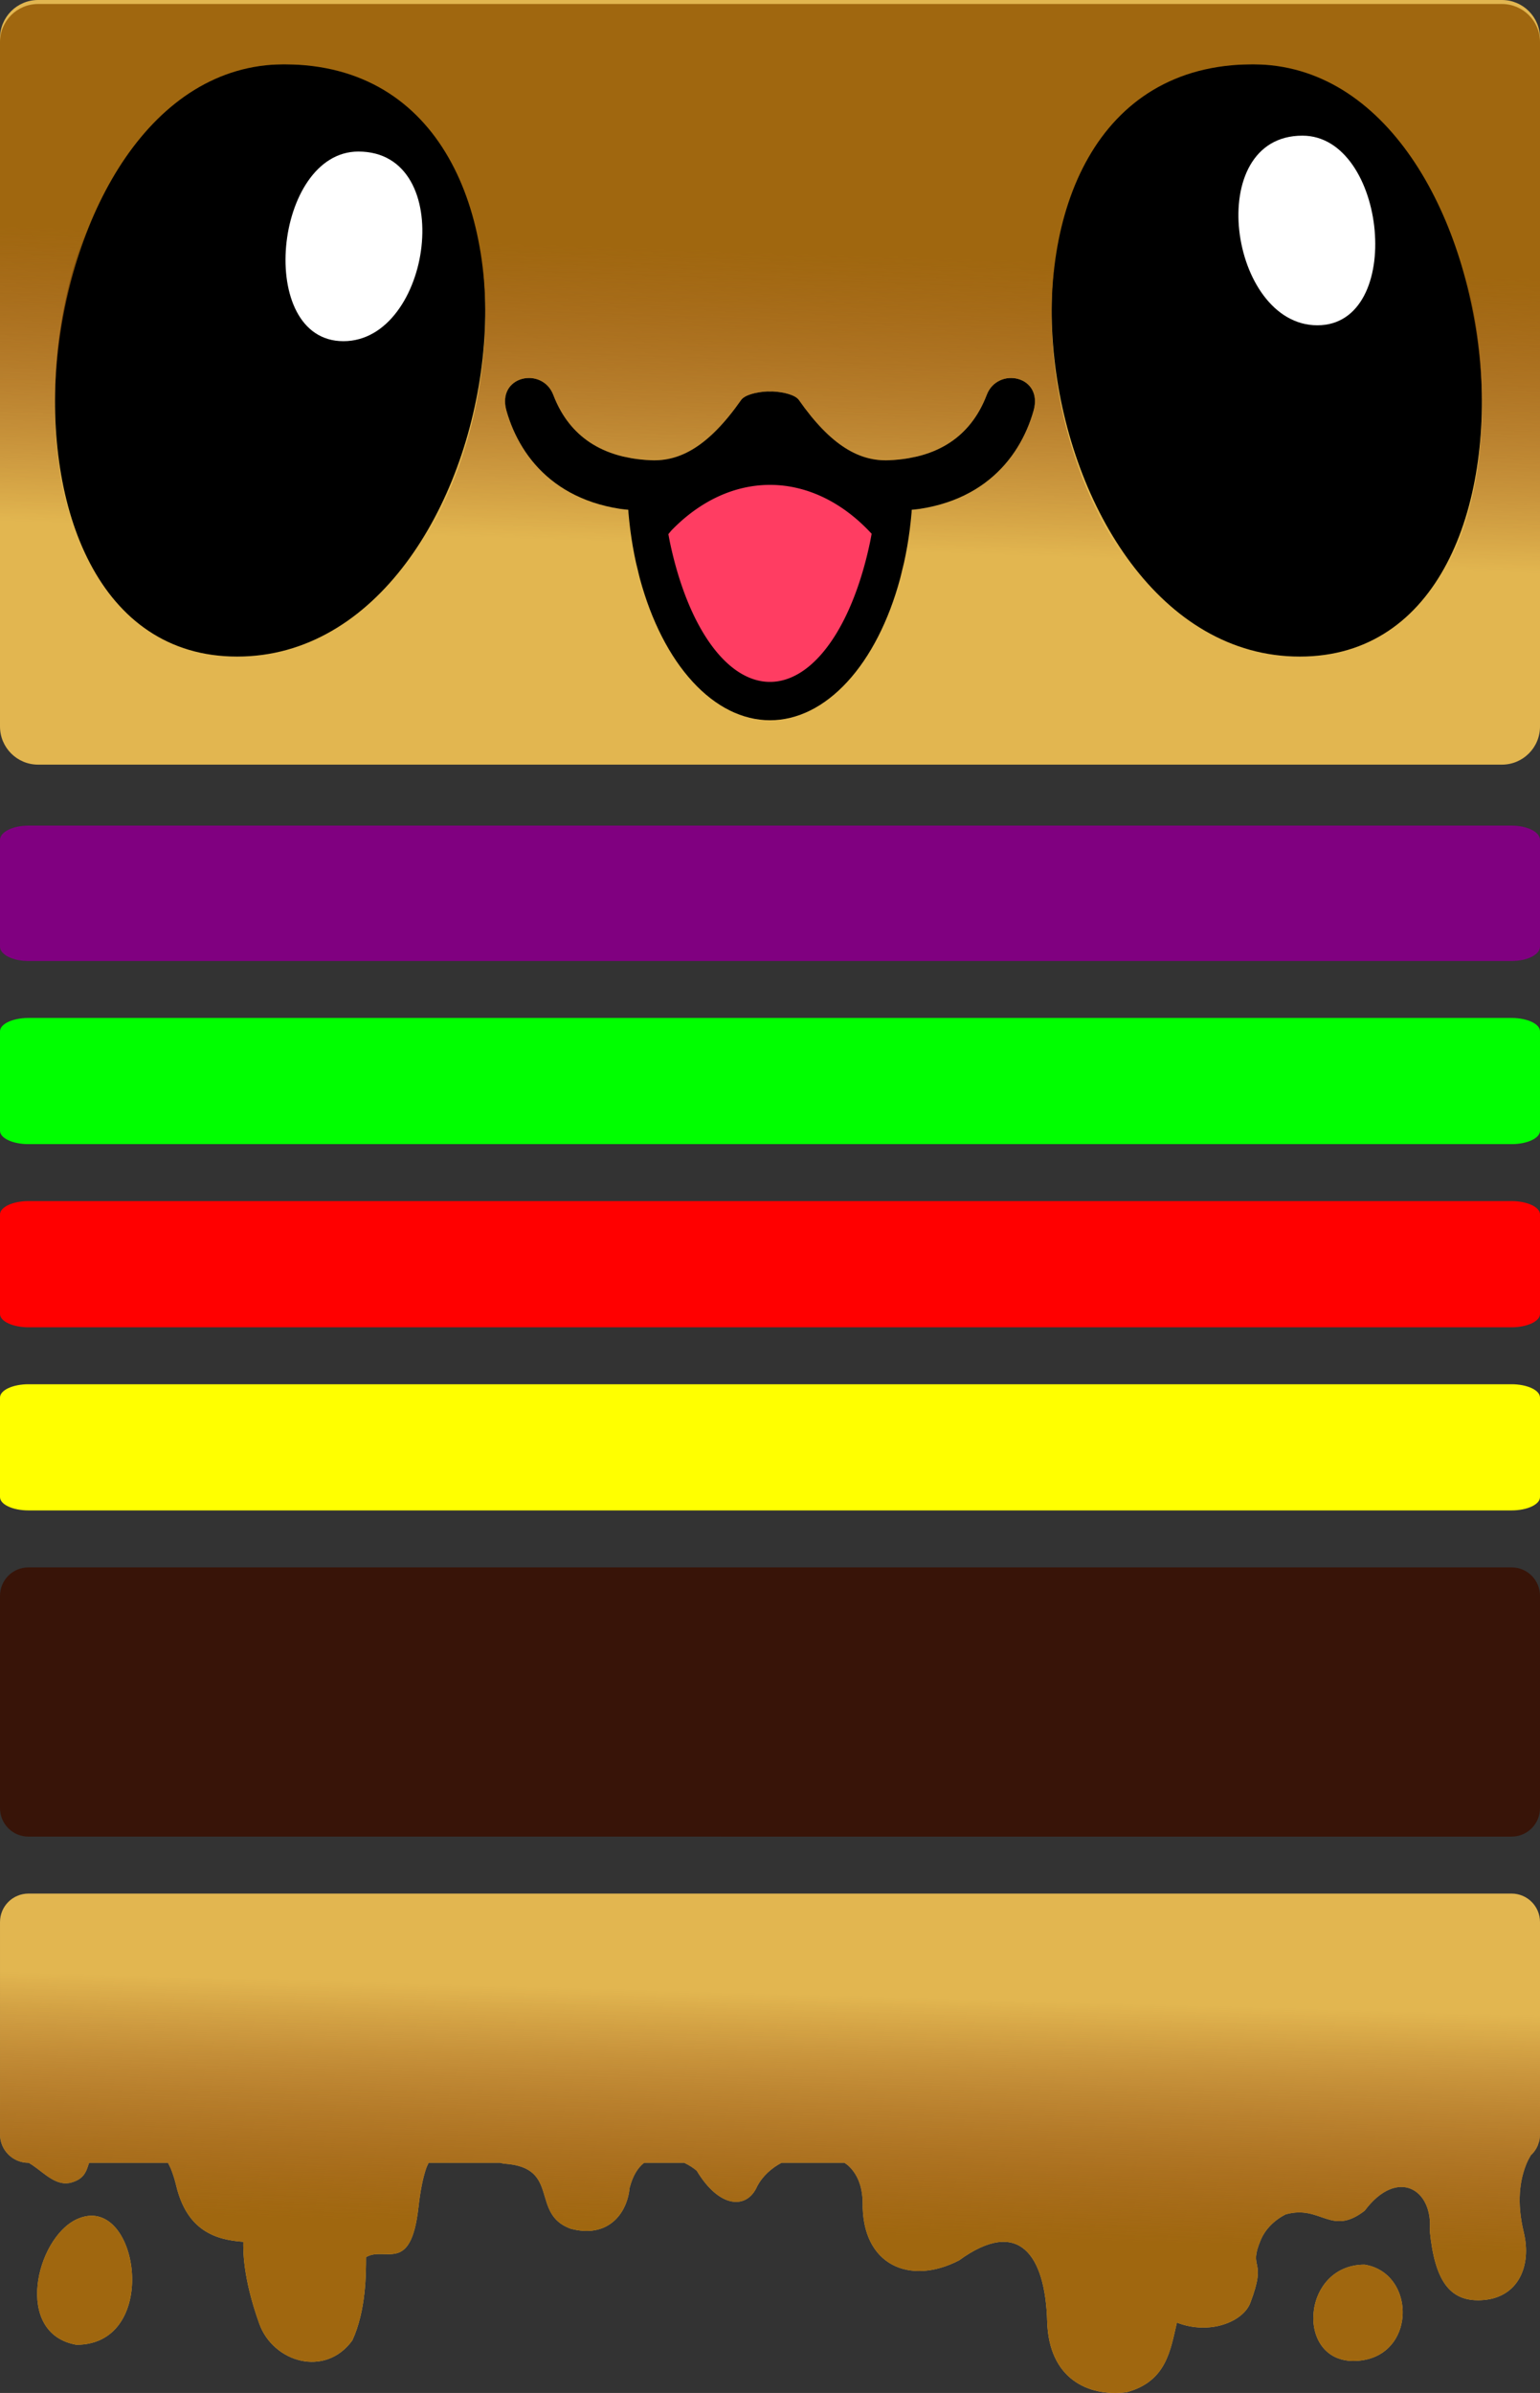 <?xml version="1.0" encoding="UTF-8" standalone="no"?>
<!-- Created with Inkscape (http://www.inkscape.org/) -->

<svg
   version="1.1"
   id="svg1"
   width="416.113"
   height="646.463"
   viewBox="0 0 416.113 646.463"
   xml:space="preserve"
   xmlns:xlink="http://www.w3.org/1999/xlink"
   xmlns="http://www.w3.org/2000/svg"
   xmlns:svg="http://www.w3.org/2000/svg"><rect x="0" y="0" width="416.113" height="646.463" fill="#333333" stroke="none"/><defs
     id="defs1"><linearGradient
       xlink:href="#linearGradient1"
       id="linearGradient3"
       gradientUnits="userSpaceOnUse"
       x1="231.671"
       y1="495.132"
       x2="236.116"
       y2="338.933"
       gradientTransform="translate(1.0000001e-6)" /><linearGradient
       id="linearGradient1"><stop
         style="stop-color:#a0670f;stop-opacity:1;"
         offset="0.589"
         id="stop1" /><stop
         style="stop-color:#792600;stop-opacity:0;"
         offset="1"
         id="stop2" /></linearGradient><linearGradient
       xlink:href="#linearGradient1"
       id="linearGradient11"
       gradientUnits="userSpaceOnUse"
       x1="246.847"
       y1="-45.843"
       x2="240.217"
       y2="147.884"
       gradientTransform="translate(-1.8932136e-4,1.079)" /></defs><g
     id="g19"><g
       id="g17"
       transform="translate(0.002,200.393)"><path
         d="m 368.713,411.408 c -1.077,0 -2.093,0.105 -3.047,0.301 -0.955,0.196 -1.85,0.481 -2.68,0.846 -0.83,0.365 -1.598,0.807 -2.303,1.314 -0.705,0.507 -1.346,1.078 -1.924,1.701 -0.578,0.624 -1.092,1.3 -1.543,2.014 -0.451,0.714 -0.839,1.464 -1.16,2.24 -0.322,0.777 -0.58,1.579 -0.771,2.393 -0.193,0.814 -0.317,1.639 -0.379,2.463 -0.061,0.824 -0.058,1.647 0.014,2.455 0.071,0.808 0.207,1.6 0.412,2.365 0.204,0.765 0.476,1.503 0.814,2.199 0.339,0.696 0.744,1.35 1.219,1.951 0.475,0.601 1.017,1.15 1.629,1.629 0.611,0.479 1.29,0.89 2.039,1.221 0.749,0.331 1.567,0.582 2.455,0.738 0.888,0.156 1.845,0.217 2.873,0.172 0.945,-0.041 1.837,-0.156 2.674,-0.336 0.837,-0.18 1.621,-0.427 2.35,-0.73 0.73,-0.303 1.405,-0.664 2.027,-1.074 0.624,-0.41 1.194,-0.867 1.711,-1.367 0.518,-0.5 0.985,-1.04 1.398,-1.613 0.413,-0.573 0.773,-1.18 1.082,-1.811 0.31,-0.631 0.569,-1.287 0.775,-1.959 0.208,-0.672 0.362,-1.362 0.467,-2.059 0.124,-0.82 0.178,-1.649 0.162,-2.479 -0.016,-0.829 -0.102,-1.657 -0.256,-2.469 -0.154,-0.812 -0.377,-1.609 -0.668,-2.377 -0.291,-0.768 -0.65,-1.509 -1.076,-2.207 -0.427,-0.698 -0.922,-1.354 -1.482,-1.955 -0.559,-0.601 -1.185,-1.147 -1.877,-1.625 -0.692,-0.478 -1.451,-0.887 -2.273,-1.215 -0.823,-0.328 -1.71,-0.575 -2.662,-0.727 z"
         style="fill:#e2b650;stroke:#000100;stroke-width:0;stroke-opacity:0.871"
         id="path17" /><path
         d="m 24.389,398.201 c -0.234,0.01 -0.47,0.033 -0.709,0.062 -0.479,0.062 -0.97,0.17 -1.471,0.32 -0.501,0.151 -1.012,0.345 -1.533,0.59 -0.686,0.322 -1.354,0.725 -1.996,1.197 -0.643,0.472 -1.263,1.016 -1.855,1.617 -0.591,0.602 -1.152,1.263 -1.684,1.973 -0.531,0.71 -1.031,1.467 -1.492,2.264 -0.462,0.796 -0.886,1.632 -1.27,2.494 -0.383,0.862 -0.728,1.75 -1.025,2.656 -0.295,0.906 -0.547,1.83 -0.748,2.76 -0.2,0.93 -0.349,1.865 -0.445,2.797 -0.094,0.932 -0.135,1.861 -0.117,2.773 0.018,0.913 0.095,1.809 0.238,2.682 0.141,0.872 0.344,1.719 0.617,2.529 0.274,0.811 0.618,1.586 1.031,2.314 0.414,0.728 0.897,1.41 1.459,2.035 0.563,0.625 1.206,1.192 1.928,1.691 0.72,0.499 1.524,0.932 2.414,1.285 0.889,0.353 1.864,0.627 2.93,0.812 0.723,0 1.417,-0.04 2.084,-0.119 0.665,-0.079 1.302,-0.196 1.912,-0.348 0.611,-0.152 1.193,-0.339 1.748,-0.559 0.555,-0.219 1.083,-0.471 1.584,-0.752 0.502,-0.281 0.979,-0.592 1.428,-0.93 0.449,-0.338 0.874,-0.701 1.271,-1.09 0.796,-0.777 1.49,-1.653 2.088,-2.6 0.597,-0.947 1.097,-1.967 1.506,-3.039 0.408,-1.073 0.725,-2.198 0.955,-3.352 0.229,-1.153 0.371,-2.334 0.432,-3.523 0.059,-1.189 0.036,-2.385 -0.062,-3.566 -0.101,-1.181 -0.279,-2.346 -0.531,-3.475 -0.251,-1.128 -0.576,-2.221 -0.969,-3.252 -0.393,-1.031 -0.852,-2.002 -1.377,-2.891 -0.525,-0.889 -1.114,-1.696 -1.762,-2.398 -0.647,-0.702 -1.353,-1.299 -2.113,-1.77 -0.38,-0.235 -0.773,-0.44 -1.18,-0.609 -0.407,-0.17 -0.826,-0.305 -1.258,-0.402 -0.432,-0.098 -0.877,-0.159 -1.334,-0.18 -0.228,-0.01 -0.458,-0.01 -0.691,0 z"
         style="fill:#e2b650;stroke:#000100;stroke-width:0;stroke-opacity:0.871"
         id="path16" /><path
         d="m 7.699,311.16 c -0.533,0 -1.051,0.054 -1.553,0.156 -0.502,0.102 -0.987,0.253 -1.447,0.447 -0.461,0.194 -0.901,0.431 -1.311,0.707 -0.41,0.276 -0.791,0.592 -1.139,0.939 -0.347,0.348 -0.661,0.729 -0.938,1.139 -0.276,0.409 -0.514,0.848 -0.709,1.309 -0.194,0.461 -0.344,0.945 -0.447,1.447 -0.102,0.502 -0.154,1.021 -0.154,1.555 v 41.486 15.854 c 0,0.533 0.052,1.052 0.154,1.555 0.103,0.502 0.253,0.986 0.447,1.447 0.195,0.461 0.433,0.899 0.709,1.309 0.253,0.374 0.545,0.718 0.857,1.041 0.029,0.03 0.05,0.068 0.08,0.098 0.348,0.348 0.729,0.663 1.139,0.939 0.409,0.276 0.847,0.513 1.309,0.707 0.461,0.194 0.946,0.345 1.447,0.447 0.502,0.102 1.022,0.156 1.555,0.156 h 0.076 c 0.318,0.205 0.615,0.38 0.951,0.604 0.832,0.554 1.658,1.203 2.492,1.842 0.835,0.639 1.68,1.269 2.547,1.793 0.433,0.262 0.873,0.496 1.32,0.691 0.448,0.196 0.903,0.354 1.367,0.459 0.466,0.105 0.94,0.157 1.426,0.146 0.485,-0.011 0.983,-0.086 1.492,-0.238 0.762,-0.227 1.381,-0.497 1.891,-0.811 0.51,-0.313 0.912,-0.669 1.24,-1.061 0.328,-0.392 0.581,-0.818 0.795,-1.279 0.212,-0.461 0.385,-0.957 0.551,-1.479 0.064,-0.204 0.169,-0.456 0.234,-0.668 h 21.309 c 0.293,0.622 0.622,1.197 0.879,1.859 0.525,1.353 0.972,2.784 1.328,4.271 0.367,1.533 0.81,2.913 1.318,4.154 0.509,1.241 1.082,2.344 1.711,3.324 0.629,0.98 1.312,1.838 2.041,2.588 0.729,0.75 1.506,1.391 2.316,1.941 0.81,0.551 1.654,1.01 2.523,1.393 0.87,0.383 1.764,0.688 2.674,0.934 0.91,0.246 1.837,0.433 2.766,0.572 0.93,0.14 1.862,0.232 2.791,0.297 0,0.518 -0.016,1.367 0.033,2.545 0.049,1.178 0.162,2.685 0.418,4.525 0.254,1.841 0.653,4.015 1.271,6.521 0.309,1.253 0.672,2.589 1.102,4.01 0.429,1.42 0.926,2.924 1.494,4.512 0.234,0.653 0.508,1.282 0.818,1.885 0.311,0.602 0.654,1.179 1.033,1.727 0.378,0.547 0.789,1.066 1.229,1.555 0.438,0.488 0.904,0.945 1.395,1.371 0.489,0.426 1.004,0.82 1.537,1.18 0.533,0.359 1.085,0.686 1.654,0.975 0.568,0.289 1.15,0.541 1.744,0.756 0.594,0.215 1.2,0.391 1.812,0.527 0.613,0.136 1.23,0.234 1.854,0.287 0.622,0.054 1.25,0.062 1.873,0.029 0.624,-0.032 1.246,-0.108 1.863,-0.23 0.618,-0.123 1.229,-0.293 1.832,-0.51 0.602,-0.217 1.195,-0.482 1.773,-0.797 0.58,-0.315 1.147,-0.679 1.693,-1.096 0.548,-0.417 1.077,-0.885 1.584,-1.408 0.507,-0.523 0.992,-1.1 1.451,-1.732 0.468,-1.012 0.877,-2.056 1.232,-3.115 0.357,-1.059 0.661,-2.134 0.922,-3.209 0.261,-1.075 0.478,-2.152 0.658,-3.213 0.181,-1.061 0.325,-2.108 0.439,-3.125 0.23,-2.035 0.342,-3.951 0.396,-5.629 0.055,-1.678 0.055,-3.117 0.055,-4.195 0.324,-0.194 0.653,-0.346 0.988,-0.463 0.336,-0.117 0.677,-0.2 1.021,-0.258 0.69,-0.116 1.394,-0.132 2.098,-0.121 0.705,0.011 1.409,0.049 2.104,0.041 0.695,-0.01 1.379,-0.063 2.037,-0.236 0.33,-0.086 0.653,-0.202 0.969,-0.357 0.316,-0.155 0.623,-0.348 0.922,-0.59 0.298,-0.242 0.588,-0.53 0.867,-0.877 0.277,-0.346 0.546,-0.751 0.801,-1.221 0.255,-0.47 0.497,-1.004 0.725,-1.615 0.229,-0.611 0.443,-1.298 0.643,-2.068 0.398,-1.541 0.733,-3.42 0.992,-5.709 0.26,-2.289 0.564,-4.278 0.91,-6.004 0.345,-1.726 0.732,-3.191 1.154,-4.436 0.213,-0.627 0.458,-1.047 0.688,-1.566 h 19.291 c 0.456,0.113 0.907,0.233 1.453,0.26 0.928,0.07 1.765,0.185 2.523,0.338 0.758,0.153 1.437,0.346 2.047,0.572 0.609,0.227 1.147,0.489 1.629,0.779 0.481,0.291 0.904,0.608 1.277,0.953 0.374,0.345 0.698,0.714 0.984,1.104 0.287,0.389 0.536,0.8 0.756,1.225 0.439,0.849 0.763,1.759 1.057,2.691 0.294,0.933 0.556,1.89 0.869,2.83 0.313,0.94 0.677,1.863 1.174,2.734 0.248,0.436 0.53,0.86 0.854,1.264 0.324,0.404 0.692,0.79 1.113,1.152 0.421,0.363 0.896,0.704 1.436,1.016 0.54,0.312 1.141,0.596 1.818,0.848 1.245,0.342 2.419,0.539 3.52,0.607 1.101,0.069 2.129,0.01 3.086,-0.162 0.957,-0.171 1.841,-0.452 2.654,-0.828 0.813,-0.376 1.554,-0.847 2.221,-1.395 0.668,-0.547 1.263,-1.173 1.787,-1.857 0.523,-0.685 0.973,-1.429 1.352,-2.217 0.378,-0.788 0.684,-1.618 0.916,-2.475 0.233,-0.857 0.393,-1.739 0.48,-2.631 0.216,-0.835 0.463,-1.594 0.738,-2.283 0.275,-0.689 0.578,-1.31 0.904,-1.865 0.327,-0.555 0.675,-1.045 1.045,-1.477 0.37,-0.432 0.759,-0.806 1.164,-1.125 0.03,-0.023 0.063,-0.036 0.092,-0.059 H 184.875 c 0.668,0.327 1.311,0.673 1.85,1.02 0.621,0.399 1.143,0.791 1.531,1.133 0.772,1.281 1.563,2.405 2.361,3.379 0.799,0.974 1.606,1.797 2.408,2.479 0.802,0.681 1.6,1.222 2.383,1.625 0.783,0.403 1.551,0.67 2.291,0.809 0.741,0.139 1.455,0.149 2.131,0.037 0.675,-0.111 1.315,-0.344 1.902,-0.691 0.589,-0.347 1.125,-0.808 1.602,-1.377 0.476,-0.569 0.893,-1.244 1.236,-2.02 0.354,-0.689 0.774,-1.344 1.25,-1.965 0.476,-0.621 1.008,-1.207 1.588,-1.754 0.579,-0.547 1.206,-1.055 1.869,-1.521 0.601,-0.422 1.239,-0.8 1.895,-1.152 h 17 c 0.381,0.274 0.778,0.526 1.125,0.852 0.562,0.527 1.075,1.123 1.529,1.791 0.454,0.668 0.851,1.408 1.18,2.223 0.329,0.815 0.589,1.706 0.773,2.674 0.183,0.968 0.289,2.013 0.309,3.141 -0.016,1.07 0.02,2.094 0.105,3.072 0.084,0.978 0.22,1.911 0.4,2.797 0.18,0.886 0.405,1.728 0.672,2.521 0.269,0.794 0.582,1.541 0.932,2.242 0.35,0.701 0.737,1.358 1.162,1.967 0.425,0.609 0.888,1.168 1.383,1.684 0.494,0.515 1.023,0.986 1.58,1.408 0.557,0.423 1.141,0.798 1.754,1.127 0.612,0.329 1.252,0.611 1.912,0.846 0.662,0.235 1.346,0.423 2.051,0.564 0.705,0.141 1.429,0.236 2.17,0.283 0.741,0.047 1.497,0.046 2.268,0 0.771,-0.048 1.554,-0.141 2.348,-0.283 0.794,-0.142 1.598,-0.333 2.408,-0.57 0.811,-0.237 1.628,-0.521 2.449,-0.854 0.821,-0.332 1.646,-0.713 2.471,-1.141 1.007,-0.733 1.978,-1.379 2.916,-1.943 0.938,-0.564 1.845,-1.048 2.715,-1.451 0.871,-0.404 1.706,-0.727 2.508,-0.977 0.803,-0.249 1.573,-0.424 2.311,-0.525 0.737,-0.102 1.44,-0.13 2.111,-0.092 0.672,0.039 1.311,0.144 1.92,0.316 0.607,0.172 1.183,0.41 1.729,0.709 0.544,0.299 1.06,0.66 1.545,1.078 0.483,0.418 0.936,0.895 1.359,1.426 0.423,0.531 0.818,1.115 1.182,1.752 0.364,0.637 0.698,1.327 1.004,2.062 0.306,0.736 0.583,1.517 0.832,2.344 0.497,1.654 0.882,3.485 1.158,5.465 0.276,1.98 0.445,4.11 0.508,6.359 0.028,0.964 0.091,1.886 0.197,2.77 0.104,0.883 0.246,1.727 0.422,2.531 0.175,0.805 0.385,1.571 0.627,2.299 0.242,0.728 0.517,1.419 0.82,2.072 0.304,0.654 0.636,1.272 0.996,1.854 0.36,0.582 0.748,1.126 1.16,1.637 0.412,0.511 0.848,0.987 1.307,1.43 0.458,0.443 0.938,0.85 1.438,1.227 0.499,0.376 1.018,0.721 1.555,1.033 0.537,0.312 1.09,0.594 1.658,0.844 1.135,0.5 2.329,0.877 3.561,1.141 1.232,0.264 2.502,0.414 3.789,0.457 1.287,0.043 2.592,-0.019 3.895,-0.18 1.357,-0.363 2.561,-0.813 3.631,-1.34 1.071,-0.527 2.009,-1.13 2.834,-1.793 0.825,-0.663 1.54,-1.387 2.16,-2.16 0.622,-0.773 1.15,-1.596 1.607,-2.451 0.458,-0.856 0.844,-1.747 1.18,-2.658 0.336,-0.912 0.62,-1.844 0.875,-2.785 0.509,-1.881 0.9,-3.794 1.332,-5.631 1.121,0.432 2.24,0.753 3.346,0.973 1.107,0.219 2.199,0.336 3.264,0.365 1.065,0.029 2.1,-0.031 3.096,-0.17 0.996,-0.139 1.952,-0.356 2.852,-0.639 0.899,-0.283 1.742,-0.631 2.518,-1.035 0.775,-0.404 1.483,-0.865 2.107,-1.367 0.625,-0.502 1.165,-1.047 1.611,-1.625 0.447,-0.578 0.797,-1.19 1.037,-1.82 0.589,-1.549 1.02,-2.844 1.33,-3.945 0.31,-1.101 0.499,-2.006 0.604,-2.77 0.105,-0.763 0.122,-1.386 0.096,-1.922 -0.026,-0.536 -0.094,-0.984 -0.178,-1.402 -0.081,-0.418 -0.173,-0.804 -0.234,-1.215 -0.061,-0.411 -0.091,-0.846 -0.059,-1.359 0.034,-0.513 0.133,-1.104 0.336,-1.83 0.204,-0.726 0.51,-1.586 0.959,-2.635 0.405,-0.946 0.919,-1.794 1.486,-2.547 0.57,-0.753 1.196,-1.41 1.826,-1.977 0.629,-0.566 1.261,-1.04 1.848,-1.426 0.587,-0.385 1.128,-0.683 1.568,-0.893 1.189,-0.333 2.268,-0.487 3.27,-0.518 1.001,-0.031 1.923,0.062 2.789,0.229 0.866,0.166 1.675,0.405 2.457,0.662 0.782,0.257 1.537,0.533 2.287,0.775 0.75,0.242 1.497,0.451 2.268,0.572 0.771,0.121 1.564,0.153 2.406,0.047 0.421,-0.053 0.854,-0.142 1.303,-0.271 0.448,-0.13 0.913,-0.302 1.396,-0.521 0.966,-0.44 2.005,-1.072 3.146,-1.951 0.549,-0.733 1.102,-1.396 1.656,-1.994 0.553,-0.599 1.111,-1.134 1.664,-1.604 0.553,-0.47 1.106,-0.877 1.652,-1.225 0.546,-0.347 1.088,-0.634 1.623,-0.865 0.534,-0.231 1.063,-0.407 1.58,-0.527 0.515,-0.12 1.02,-0.187 1.512,-0.203 0.493,-0.016 0.972,0.021 1.436,0.104 0.463,0.083 0.908,0.213 1.336,0.389 0.427,0.176 0.837,0.398 1.223,0.66 0.387,0.263 0.753,0.565 1.092,0.908 0.34,0.343 0.654,0.725 0.941,1.143 0.287,0.418 0.547,0.871 0.775,1.357 0.229,0.487 0.428,1.007 0.594,1.557 0.165,0.55 0.297,1.13 0.393,1.736 0.094,0.606 0.156,1.239 0.176,1.896 0.02,0.657 -5e-5,1.339 -0.061,2.041 0.166,1.654 0.37,3.196 0.619,4.623 0.248,1.427 0.542,2.741 0.883,3.945 0.341,1.205 0.728,2.301 1.17,3.287 0.441,0.986 0.937,1.863 1.486,2.635 0.551,0.772 1.158,1.44 1.826,2.002 0.668,0.562 1.397,1.019 2.191,1.375 0.795,0.356 1.656,0.61 2.586,0.764 0.93,0.153 1.931,0.207 3.004,0.162 1.286,-0.053 2.466,-0.24 3.543,-0.545 1.075,-0.305 2.048,-0.728 2.918,-1.25 0.87,-0.522 1.64,-1.144 2.309,-1.85 0.671,-0.705 1.241,-1.496 1.715,-2.35 0.473,-0.854 0.848,-1.772 1.129,-2.74 0.281,-0.969 0.467,-1.987 0.561,-3.035 0.092,-1.049 0.092,-2.128 0,-3.223 -0.09,-1.095 -0.269,-2.205 -0.535,-3.311 -0.488,-2.016 -0.803,-3.91 -0.969,-5.691 -0.166,-1.781 -0.185,-3.449 -0.078,-5.01 0.105,-1.56 0.332,-3.012 0.658,-4.365 0.327,-1.354 0.751,-2.609 1.248,-3.77 0.321,-0.748 0.71,-1.397 1.086,-2.064 0.061,-0.057 0.135,-0.099 0.193,-0.158 0.348,-0.348 0.662,-0.729 0.938,-1.139 0.276,-0.409 0.515,-0.848 0.709,-1.309 0.049,-0.116 0.07,-0.246 0.113,-0.365 0.129,-0.353 0.258,-0.707 0.334,-1.082 0.101,-0.491 0.15,-0.999 0.152,-1.52 V 360.346 318.859 c 0,-0.533 -0.053,-1.053 -0.156,-1.555 -0.102,-0.502 -0.252,-0.986 -0.447,-1.447 -0.194,-0.461 -0.433,-0.899 -0.709,-1.309 -0.276,-0.409 -0.589,-0.791 -0.938,-1.139 -0.348,-0.348 -0.729,-0.663 -1.139,-0.939 -0.409,-0.276 -0.848,-0.513 -1.309,-0.707 -0.461,-0.194 -0.946,-0.345 -1.447,-0.447 -0.502,-0.102 -1.021,-0.156 -1.555,-0.156 z"
         style="fill:#e2b650;stroke:#000100;stroke-width:0;stroke-opacity:0.871"
         id="path15" /><path
         id="path6"
         style="display:inline;fill:url(#linearGradient3);stroke:#000100;stroke-width:0;stroke-opacity:0.871"
         d="m 7.699,311.16 c -0.533,0 -1.051,0.054 -1.553,0.156 -0.502,0.102 -0.987,0.253 -1.447,0.447 -0.461,0.194 -0.901,0.431 -1.311,0.707 -0.41,0.276 -0.791,0.592 -1.139,0.939 -0.347,0.348 -0.66,0.729 -0.938,1.139 -0.276,0.409 -0.514,0.848 -0.709,1.309 -0.194,0.461 -0.344,0.945 -0.447,1.447 -0.102,0.502 -0.154,1.022 -0.154,1.555 v 41.486 15.854 c 0,0.533 0.052,1.052 0.154,1.555 0.103,0.502 0.253,0.986 0.447,1.447 0.195,0.461 0.433,0.899 0.709,1.309 0.254,0.374 0.545,0.718 0.857,1.041 0.029,0.03 0.05,0.068 0.08,0.098 0.348,0.348 0.729,0.663 1.139,0.939 0.409,0.276 0.847,0.513 1.309,0.707 0.461,0.194 0.946,0.345 1.447,0.447 0.502,0.102 1.022,0.156 1.555,0.156 h 0.076 c 0.318,0.205 0.615,0.38 0.951,0.604 0.832,0.554 1.658,1.203 2.492,1.842 0.835,0.639 1.68,1.269 2.547,1.793 0.433,0.262 0.873,0.496 1.32,0.691 0.448,0.196 0.903,0.354 1.367,0.459 0.466,0.105 0.94,0.157 1.426,0.146 0.485,-0.011 0.983,-0.086 1.492,-0.238 0.762,-0.227 1.381,-0.497 1.891,-0.811 0.51,-0.313 0.912,-0.669 1.24,-1.061 0.328,-0.392 0.581,-0.818 0.795,-1.279 0.212,-0.461 0.385,-0.957 0.551,-1.479 0.064,-0.204 0.169,-0.456 0.234,-0.668 h 21.309 c 0.293,0.622 0.622,1.197 0.879,1.859 0.525,1.353 0.972,2.784 1.328,4.271 0.367,1.533 0.81,2.913 1.318,4.154 0.509,1.241 1.082,2.344 1.711,3.324 0.629,0.98 1.312,1.838 2.041,2.588 0.729,0.75 1.506,1.391 2.316,1.941 0.81,0.551 1.654,1.01 2.523,1.393 0.87,0.383 1.764,0.688 2.674,0.934 0.91,0.246 1.837,0.433 2.766,0.572 0.93,0.14 1.862,0.232 2.791,0.297 0,0.518 -0.016,1.367 0.033,2.545 0.049,1.178 0.162,2.685 0.418,4.525 0.254,1.841 0.653,4.015 1.271,6.521 0.309,1.253 0.672,2.589 1.102,4.01 0.429,1.42 0.926,2.924 1.494,4.512 0.234,0.653 0.508,1.282 0.818,1.885 0.311,0.602 0.654,1.179 1.033,1.727 0.378,0.547 0.789,1.066 1.229,1.555 0.438,0.488 0.904,0.945 1.395,1.371 0.489,0.426 1.004,0.82 1.537,1.18 0.533,0.359 1.085,0.686 1.654,0.975 0.568,0.289 1.15,0.541 1.744,0.756 0.594,0.215 1.2,0.391 1.812,0.527 0.613,0.136 1.23,0.234 1.854,0.287 0.622,0.054 1.25,0.062 1.873,0.029 0.624,-0.032 1.246,-0.108 1.863,-0.23 0.618,-0.123 1.229,-0.293 1.832,-0.51 0.602,-0.217 1.195,-0.482 1.773,-0.797 0.58,-0.315 1.147,-0.679 1.693,-1.096 0.548,-0.417 1.077,-0.885 1.584,-1.408 0.507,-0.523 0.992,-1.1 1.451,-1.732 0.468,-1.012 0.877,-2.056 1.232,-3.115 0.357,-1.059 0.661,-2.134 0.922,-3.209 0.261,-1.075 0.478,-2.152 0.658,-3.213 0.181,-1.061 0.325,-2.108 0.439,-3.125 0.23,-2.035 0.342,-3.951 0.396,-5.629 0.055,-1.678 0.055,-3.117 0.055,-4.195 0.324,-0.194 0.653,-0.346 0.988,-0.463 0.336,-0.117 0.677,-0.2 1.021,-0.258 0.69,-0.116 1.394,-0.132 2.098,-0.121 0.705,0.011 1.409,0.049 2.104,0.041 0.695,-0.01 1.379,-0.063 2.037,-0.236 0.33,-0.086 0.653,-0.202 0.969,-0.357 0.316,-0.155 0.623,-0.348 0.922,-0.59 0.298,-0.242 0.588,-0.53 0.867,-0.877 0.277,-0.346 0.546,-0.751 0.801,-1.221 0.255,-0.47 0.497,-1.004 0.725,-1.615 0.229,-0.611 0.443,-1.298 0.643,-2.068 0.398,-1.541 0.733,-3.42 0.992,-5.709 0.26,-2.289 0.564,-4.278 0.91,-6.004 0.345,-1.726 0.732,-3.191 1.154,-4.436 0.213,-0.627 0.458,-1.047 0.688,-1.566 h 19.291 c 0.456,0.113 0.907,0.233 1.453,0.26 0.928,0.07 1.765,0.185 2.523,0.338 0.758,0.153 1.437,0.346 2.047,0.572 0.609,0.227 1.147,0.489 1.629,0.779 0.481,0.291 0.904,0.608 1.277,0.953 0.374,0.345 0.698,0.714 0.984,1.104 0.287,0.389 0.536,0.8 0.756,1.225 0.439,0.849 0.763,1.759 1.057,2.691 0.294,0.933 0.556,1.89 0.869,2.83 0.313,0.94 0.677,1.863 1.174,2.734 0.248,0.436 0.53,0.86 0.854,1.264 0.324,0.404 0.692,0.79 1.113,1.152 0.421,0.363 0.896,0.704 1.436,1.016 0.54,0.312 1.141,0.596 1.818,0.848 1.245,0.342 2.419,0.539 3.52,0.607 1.101,0.069 2.129,0.01 3.086,-0.162 0.957,-0.171 1.841,-0.452 2.654,-0.828 0.813,-0.376 1.554,-0.847 2.221,-1.395 0.668,-0.547 1.263,-1.173 1.787,-1.857 0.523,-0.685 0.973,-1.429 1.352,-2.217 0.378,-0.788 0.684,-1.618 0.916,-2.475 0.233,-0.857 0.393,-1.739 0.48,-2.631 0.216,-0.835 0.463,-1.594 0.738,-2.283 0.275,-0.689 0.578,-1.31 0.904,-1.865 0.327,-0.555 0.675,-1.045 1.045,-1.477 0.37,-0.432 0.759,-0.806 1.164,-1.125 0.03,-0.023 0.063,-0.036 0.092,-0.059 H 184.875 c 0.668,0.327 1.311,0.673 1.85,1.02 0.621,0.399 1.143,0.791 1.531,1.133 0.772,1.281 1.563,2.405 2.361,3.379 0.799,0.974 1.606,1.797 2.408,2.479 0.802,0.681 1.6,1.222 2.383,1.625 0.783,0.403 1.551,0.67 2.291,0.809 0.741,0.139 1.455,0.149 2.131,0.037 0.675,-0.111 1.315,-0.344 1.902,-0.691 0.589,-0.347 1.125,-0.808 1.602,-1.377 0.476,-0.569 0.893,-1.244 1.236,-2.02 0.354,-0.689 0.774,-1.344 1.25,-1.965 0.476,-0.621 1.008,-1.207 1.588,-1.754 0.579,-0.547 1.206,-1.055 1.869,-1.521 0.601,-0.422 1.239,-0.8 1.895,-1.152 h 17 c 0.381,0.274 0.778,0.526 1.125,0.852 0.562,0.527 1.075,1.123 1.529,1.791 0.454,0.668 0.851,1.408 1.18,2.223 0.329,0.815 0.589,1.706 0.773,2.674 0.183,0.968 0.289,2.013 0.309,3.141 -0.016,1.07 0.02,2.094 0.105,3.072 0.084,0.978 0.22,1.911 0.4,2.797 0.18,0.886 0.405,1.728 0.672,2.521 0.269,0.794 0.582,1.541 0.932,2.242 0.35,0.701 0.737,1.358 1.162,1.967 0.425,0.609 0.888,1.168 1.383,1.684 0.494,0.515 1.023,0.986 1.58,1.408 0.557,0.423 1.141,0.798 1.754,1.127 0.612,0.329 1.252,0.611 1.912,0.846 0.662,0.235 1.346,0.423 2.051,0.564 0.705,0.141 1.429,0.236 2.17,0.283 0.741,0.047 1.497,0.046 2.268,0 0.771,-0.048 1.554,-0.141 2.348,-0.283 0.794,-0.142 1.598,-0.333 2.408,-0.57 0.811,-0.237 1.628,-0.521 2.449,-0.854 0.821,-0.332 1.646,-0.713 2.471,-1.141 1.007,-0.733 1.978,-1.379 2.916,-1.943 0.938,-0.564 1.845,-1.048 2.715,-1.451 0.871,-0.404 1.706,-0.727 2.508,-0.977 0.803,-0.249 1.573,-0.424 2.311,-0.525 0.737,-0.102 1.44,-0.13 2.111,-0.092 0.672,0.039 1.311,0.144 1.92,0.316 0.607,0.172 1.183,0.41 1.729,0.709 0.544,0.299 1.06,0.66 1.545,1.078 0.483,0.418 0.936,0.895 1.359,1.426 0.423,0.531 0.818,1.115 1.182,1.752 0.364,0.637 0.698,1.327 1.004,2.062 0.306,0.736 0.583,1.517 0.832,2.344 0.497,1.654 0.882,3.485 1.158,5.465 0.276,1.98 0.445,4.11 0.508,6.359 0.028,0.964 0.091,1.886 0.197,2.77 0.104,0.883 0.246,1.727 0.422,2.531 0.175,0.805 0.385,1.571 0.627,2.299 0.242,0.728 0.517,1.419 0.82,2.072 0.304,0.654 0.636,1.272 0.996,1.854 0.36,0.582 0.748,1.126 1.16,1.637 0.412,0.511 0.848,0.987 1.307,1.43 0.458,0.443 0.938,0.85 1.438,1.227 0.499,0.376 1.018,0.721 1.555,1.033 0.537,0.312 1.09,0.594 1.658,0.844 1.135,0.5 2.329,0.877 3.561,1.141 1.232,0.264 2.502,0.414 3.789,0.457 1.287,0.043 2.592,-0.019 3.895,-0.18 1.357,-0.363 2.561,-0.813 3.631,-1.34 1.071,-0.527 2.009,-1.13 2.834,-1.793 0.825,-0.663 1.54,-1.387 2.16,-2.16 0.622,-0.773 1.15,-1.596 1.607,-2.451 0.458,-0.856 0.844,-1.747 1.18,-2.658 0.336,-0.912 0.62,-1.844 0.875,-2.785 0.509,-1.881 0.9,-3.794 1.332,-5.631 1.121,0.432 2.24,0.753 3.346,0.973 1.107,0.219 2.199,0.336 3.264,0.365 1.065,0.029 2.1,-0.031 3.096,-0.17 0.996,-0.139 1.952,-0.356 2.852,-0.639 0.899,-0.283 1.742,-0.631 2.518,-1.035 0.775,-0.404 1.483,-0.865 2.107,-1.367 0.625,-0.502 1.165,-1.047 1.611,-1.625 0.447,-0.578 0.797,-1.19 1.037,-1.82 0.589,-1.549 1.02,-2.844 1.33,-3.945 0.31,-1.101 0.499,-2.006 0.604,-2.77 0.105,-0.763 0.122,-1.386 0.096,-1.922 -0.026,-0.536 -0.094,-0.984 -0.178,-1.402 -0.081,-0.418 -0.173,-0.804 -0.234,-1.215 -0.061,-0.411 -0.091,-0.846 -0.059,-1.359 0.034,-0.513 0.133,-1.104 0.336,-1.83 0.204,-0.726 0.51,-1.586 0.959,-2.635 0.405,-0.946 0.919,-1.794 1.486,-2.547 0.57,-0.753 1.196,-1.41 1.826,-1.977 0.629,-0.566 1.261,-1.04 1.848,-1.426 0.587,-0.385 1.128,-0.683 1.568,-0.893 1.189,-0.333 2.268,-0.487 3.27,-0.518 1.001,-0.031 1.923,0.062 2.789,0.229 0.866,0.166 1.675,0.405 2.457,0.662 0.782,0.257 1.537,0.533 2.287,0.775 0.75,0.242 1.497,0.451 2.268,0.572 0.771,0.121 1.564,0.153 2.406,0.047 0.421,-0.053 0.854,-0.142 1.303,-0.271 0.448,-0.13 0.913,-0.302 1.396,-0.521 0.966,-0.44 2.005,-1.072 3.146,-1.951 0.549,-0.733 1.102,-1.396 1.656,-1.994 0.553,-0.599 1.111,-1.134 1.664,-1.604 0.553,-0.47 1.106,-0.877 1.652,-1.225 0.546,-0.347 1.088,-0.634 1.623,-0.865 0.534,-0.231 1.063,-0.407 1.58,-0.527 0.515,-0.12 1.02,-0.187 1.512,-0.203 0.493,-0.016 0.972,0.021 1.436,0.104 0.463,0.083 0.908,0.213 1.336,0.389 0.427,0.176 0.837,0.398 1.223,0.66 0.387,0.263 0.753,0.565 1.092,0.908 0.34,0.343 0.654,0.725 0.941,1.143 0.287,0.418 0.547,0.871 0.775,1.357 0.229,0.487 0.428,1.007 0.594,1.557 0.165,0.55 0.297,1.13 0.393,1.736 0.094,0.606 0.156,1.239 0.176,1.896 0.02,0.657 0,1.339 -0.061,2.041 0.166,1.654 0.37,3.196 0.619,4.623 0.248,1.427 0.542,2.741 0.883,3.945 0.341,1.205 0.728,2.301 1.17,3.287 0.441,0.986 0.937,1.863 1.486,2.635 0.551,0.772 1.158,1.44 1.826,2.002 0.668,0.562 1.397,1.019 2.191,1.375 0.795,0.356 1.656,0.61 2.586,0.764 0.93,0.153 1.931,0.207 3.004,0.162 1.286,-0.053 2.466,-0.24 3.543,-0.545 1.075,-0.305 2.048,-0.728 2.918,-1.25 0.87,-0.522 1.64,-1.144 2.309,-1.85 0.671,-0.705 1.241,-1.496 1.715,-2.35 0.473,-0.854 0.848,-1.772 1.129,-2.74 0.281,-0.969 0.467,-1.987 0.561,-3.035 0.092,-1.049 0.092,-2.128 0,-3.223 -0.09,-1.095 -0.269,-2.205 -0.535,-3.311 -0.488,-2.016 -0.803,-3.91 -0.969,-5.691 -0.166,-1.781 -0.185,-3.449 -0.078,-5.01 0.105,-1.56 0.332,-3.012 0.658,-4.365 0.327,-1.354 0.751,-2.609 1.248,-3.77 0.321,-0.748 0.71,-1.397 1.086,-2.064 0.061,-0.057 0.135,-0.099 0.193,-0.158 0.348,-0.348 0.662,-0.729 0.938,-1.139 0.276,-0.409 0.515,-0.848 0.709,-1.309 0.049,-0.116 0.07,-0.246 0.113,-0.365 0.129,-0.353 0.258,-0.707 0.334,-1.082 0.101,-0.491 0.15,-0.999 0.152,-1.52 V 360.346 318.859 c 0,-0.533 -0.053,-1.053 -0.156,-1.555 -0.102,-0.502 -0.252,-0.986 -0.447,-1.447 -0.194,-0.461 -0.433,-0.899 -0.709,-1.309 -0.276,-0.409 -0.589,-0.791 -0.938,-1.139 -0.348,-0.348 -0.729,-0.663 -1.139,-0.939 -0.409,-0.276 -0.848,-0.513 -1.309,-0.707 -0.461,-0.194 -0.946,-0.345 -1.447,-0.447 -0.502,-0.102 -1.021,-0.156 -1.555,-0.156 z m 16.689,87.041 c -0.234,0.01 -0.47,0.033 -0.709,0.062 -0.479,0.062 -0.97,0.17 -1.471,0.32 -0.501,0.151 -1.012,0.345 -1.533,0.59 -0.686,0.322 -1.354,0.725 -1.996,1.197 -0.643,0.472 -1.263,1.016 -1.855,1.617 -0.591,0.602 -1.152,1.263 -1.684,1.973 -0.531,0.71 -1.031,1.467 -1.492,2.264 -0.462,0.796 -0.886,1.632 -1.27,2.494 -0.383,0.862 -0.728,1.75 -1.025,2.656 -0.295,0.906 -0.547,1.83 -0.748,2.76 -0.2,0.93 -0.349,1.865 -0.445,2.797 -0.094,0.932 -0.135,1.861 -0.117,2.773 0.018,0.913 0.095,1.809 0.238,2.682 0.141,0.872 0.344,1.719 0.617,2.529 0.274,0.811 0.618,1.586 1.031,2.314 0.414,0.728 0.897,1.41 1.459,2.035 0.563,0.625 1.206,1.192 1.928,1.691 0.72,0.499 1.524,0.932 2.414,1.285 0.889,0.353 1.864,0.627 2.93,0.812 0.723,0 1.417,-0.04 2.084,-0.119 0.665,-0.079 1.302,-0.196 1.912,-0.348 0.611,-0.152 1.193,-0.339 1.748,-0.559 0.555,-0.219 1.083,-0.471 1.584,-0.752 0.502,-0.281 0.979,-0.592 1.428,-0.93 0.449,-0.338 0.874,-0.701 1.271,-1.09 0.796,-0.777 1.49,-1.653 2.088,-2.6 0.597,-0.947 1.097,-1.967 1.506,-3.039 0.408,-1.073 0.725,-2.198 0.955,-3.352 0.229,-1.153 0.371,-2.334 0.432,-3.523 0.059,-1.189 0.036,-2.385 -0.062,-3.566 -0.101,-1.181 -0.279,-2.346 -0.531,-3.475 -0.251,-1.128 -0.576,-2.221 -0.969,-3.252 -0.393,-1.031 -0.852,-2.002 -1.377,-2.891 -0.525,-0.889 -1.114,-1.696 -1.762,-2.398 -0.647,-0.702 -1.353,-1.299 -2.113,-1.77 -0.38,-0.235 -0.773,-0.44 -1.18,-0.609 -0.407,-0.17 -0.826,-0.305 -1.258,-0.402 -0.432,-0.098 -0.877,-0.159 -1.334,-0.18 -0.228,-0.01 -0.458,-0.01 -0.691,0 z M 368.713,411.408 c -1.077,0 -2.093,0.105 -3.047,0.301 -0.955,0.196 -1.85,0.481 -2.68,0.846 -0.83,0.365 -1.598,0.807 -2.303,1.314 -0.705,0.507 -1.346,1.078 -1.924,1.701 -0.578,0.624 -1.092,1.3 -1.543,2.014 -0.451,0.714 -0.839,1.464 -1.16,2.24 -0.322,0.777 -0.58,1.579 -0.771,2.393 -0.193,0.814 -0.317,1.639 -0.379,2.463 -0.061,0.824 -0.058,1.647 0.014,2.455 0.071,0.808 0.207,1.6 0.412,2.365 0.204,0.765 0.476,1.503 0.814,2.199 0.339,0.696 0.744,1.35 1.219,1.951 0.475,0.601 1.017,1.15 1.629,1.629 0.611,0.479 1.29,0.89 2.039,1.221 0.749,0.331 1.567,0.582 2.455,0.738 0.888,0.156 1.845,0.217 2.873,0.172 0.945,-0.041 1.837,-0.156 2.674,-0.336 0.837,-0.18 1.621,-0.427 2.35,-0.73 0.73,-0.303 1.405,-0.664 2.027,-1.074 0.624,-0.41 1.194,-0.867 1.711,-1.367 0.518,-0.5 0.985,-1.04 1.398,-1.613 0.413,-0.573 0.773,-1.18 1.082,-1.811 0.31,-0.631 0.569,-1.287 0.775,-1.959 0.208,-0.672 0.362,-1.362 0.467,-2.059 0.124,-0.82 0.178,-1.649 0.162,-2.479 -0.016,-0.829 -0.102,-1.657 -0.256,-2.469 -0.154,-0.812 -0.377,-1.609 -0.668,-2.377 -0.291,-0.768 -0.65,-1.509 -1.076,-2.207 -0.427,-0.698 -0.922,-1.354 -1.482,-1.955 -0.559,-0.601 -1.185,-1.147 -1.877,-1.625 -0.692,-0.478 -1.451,-0.887 -2.273,-1.215 -0.823,-0.328 -1.71,-0.575 -2.662,-0.727 z" /></g><g
       id="g18"
       style="display:inline"><rect
         style="display:inline;fill:#000000;fill-opacity:1;stroke:#000100;stroke-width:0;stroke-opacity:0.871"
         id="rect27"
         width="416.113"
         height="184.859"
         x="0"
         y="11.395"
         rx="1.4" /><path
         id="path12"
         style="fill:#e2b650;stroke:#000100;stroke-width:0;stroke-opacity:0.871"
         d="M 10.314,0 C 9.6,0 8.903,0.07 8.23,0.207 7.558,0.344 6.91,0.546 6.293,0.807 5.676,1.067 5.088,1.386 4.539,1.756 3.99,2.126 3.479,2.547 3.014,3.014 2.547,3.48 2.126,3.99 1.756,4.539 1.386,5.088 1.067,5.675 0.807,6.293 0.546,6.91 0.346,7.558 0.209,8.23 0.072,8.903 0,9.6 0,10.314 V 196.254 c 0,0.714 0.072,1.411 0.209,2.084 0.137,0.673 0.337,1.322 0.598,1.939 0.26,0.618 0.579,1.203 0.949,1.752 0.37,0.549 0.792,1.059 1.258,1.525 0.465,0.466 0.977,0.888 1.525,1.258 0.549,0.37 1.137,0.689 1.754,0.949 0.617,0.26 1.265,0.463 1.938,0.6 0.673,0.137 1.37,0.209 2.084,0.209 H 405.799 c 0.714,0 1.411,-0.072 2.084,-0.209 0.673,-0.137 1.32,-0.339 1.938,-0.6 0.618,-0.26 1.205,-0.579 1.754,-0.949 0.549,-0.37 1.059,-0.792 1.525,-1.258 0.466,-0.466 0.888,-0.977 1.258,-1.525 0.37,-0.549 0.687,-1.134 0.947,-1.752 0.26,-0.618 0.463,-1.267 0.6,-1.939 0.137,-0.673 0.209,-1.37 0.209,-2.084 V 10.314 c 0,-0.714 -0.072,-1.411 -0.209,-2.084 -0.137,-0.673 -0.339,-1.32 -0.6,-1.938 -0.26,-0.617 -0.577,-1.205 -0.947,-1.754 -0.37,-0.549 -0.792,-1.059 -1.258,-1.525 -0.466,-0.466 -0.977,-0.888 -1.525,-1.258 -0.549,-0.37 -1.136,-0.689 -1.754,-0.949 -0.618,-0.26 -1.265,-0.463 -1.938,-0.6 C 407.21,0.071 406.513,0 405.799,0 Z m 66.434,16.303 c -1.329,0 2.632,0.037 3.908,0.115 1.276,0.078 2.526,0.193 3.75,0.346 1.224,0.152 2.423,0.342 3.596,0.566 1.173,0.225 2.32,0.486 3.441,0.781 1.121,0.295 2.218,0.624 3.289,0.986 1.071,0.363 2.114,0.76 3.135,1.188 1.021,0.428 2.018,0.887 2.988,1.377 0.971,0.49 1.915,1.01 2.836,1.561 0.921,0.55 1.817,1.13 2.689,1.738 0.872,0.608 1.722,1.247 2.545,1.91 1.647,1.327 3.196,2.761 4.65,4.295 1.455,1.534 2.817,3.166 4.084,4.887 1.267,1.72 2.438,3.531 3.52,5.418 1.081,1.888 2.073,3.852 2.973,5.887 0.9,2.035 1.71,4.14 2.432,6.303 0.722,2.163 1.354,4.383 1.9,6.654 0.547,2.271 1.008,4.594 1.383,6.953 0.375,2.359 0.666,4.757 0.873,7.186 0.207,2.428 0.331,4.886 0.373,7.363 0.042,2.477 1e-5,4.976 -0.117,7.482 -0.119,2.507 -0.317,5.022 -0.594,7.539 -0.277,2.517 -0.633,5.034 -1.064,7.541 -0.431,2.507 -0.939,5.003 -1.521,7.48 -0.583,2.477 -1.239,4.937 -1.969,7.365 -0.73,2.428 -1.535,4.826 -2.41,7.186 -0.875,2.36 -1.819,4.68 -2.834,6.951 -1.016,2.271 -2.101,4.492 -3.254,6.654 -1.153,2.163 -2.375,4.268 -3.662,6.303 -1.287,2.035 -2.64,4.002 -4.059,5.889 -1.418,1.888 -2.902,3.697 -4.447,5.418 -1.545,1.72 -3.153,3.351 -4.822,4.885 -1.669,1.533 -3.399,2.97 -5.189,4.297 -1.79,1.327 -3.64,2.545 -5.547,3.646 -1.907,1.101 -3.872,2.084 -5.893,2.939 -2.021,0.855 -4.097,1.584 -6.229,2.174 -1.065,0.295 -2.146,0.556 -3.238,0.781 -1.093,0.225 -2.199,0.414 -3.318,0.566 -1.119,0.152 -2.249,0.266 -3.395,0.344 -1.145,0.078 -2.306,0.115 -3.477,0.115 -1.171,0 -2.319,-0.037 -3.445,-0.115 -1.127,-0.078 -2.234,-0.191 -3.316,-0.344 -1.083,-0.152 -2.142,-0.342 -3.182,-0.566 -1.039,-0.225 -2.057,-0.486 -3.053,-0.781 -0.996,-0.295 -1.969,-0.624 -2.922,-0.986 -0.953,-0.362 -1.885,-0.76 -2.795,-1.188 -0.91,-0.428 -1.799,-0.887 -2.666,-1.377 -0.867,-0.49 -1.712,-1.012 -2.537,-1.562 -1.65,-1.101 -3.217,-2.319 -4.699,-3.646 -1.482,-1.327 -2.89,-2.78 -4.197,-4.297 -1.334,-1.548 -2.552,-3.164 -3.705,-4.885 -1.153,-1.721 -2.225,-3.53 -3.217,-5.418 -0.992,-1.887 -1.905,-3.854 -2.738,-5.889 -0.833,-2.035 -1.586,-4.14 -2.262,-6.303 -0.676,-2.163 -1.272,-4.383 -1.793,-6.654 -0.521,-2.271 -0.964,-4.592 -1.332,-6.951 -0.368,-2.36 -0.66,-4.757 -0.877,-7.186 -0.217,-2.428 -0.359,-4.888 -0.428,-7.365 -0.069,-2.478 -0.064,-4.973 0.014,-7.48 0.078,-2.507 0.231,-5.024 0.453,-7.541 0.222,-2.517 0.516,-5.032 0.881,-7.539 0.365,-2.507 0.8,-5.005 1.305,-7.482 0.505,-2.477 1.078,-4.935 1.721,-7.363 0.643,-2.428 1.356,-4.826 2.135,-7.186 0.779,-2.359 1.625,-4.682 2.537,-6.953 0.913,-2.271 1.891,-4.491 2.936,-6.654 1.044,-2.163 2.154,-4.268 3.328,-6.303 1.174,-2.035 2.41,-3.999 3.711,-5.887 1.301,-1.887 2.667,-3.697 4.094,-5.418 1.427,-1.72 2.913,-3.353 4.463,-4.887 1.55,-1.534 3.161,-2.968 4.832,-4.295 1.671,-1.327 3.402,-2.548 5.191,-3.648 1.79,-1.101 3.638,-2.082 5.545,-2.938 1.907,-0.855 3.873,-1.584 5.895,-2.174 1.011,-0.295 2.035,-0.556 3.074,-0.781 1.039,-0.225 2.091,-0.414 3.158,-0.566 1.067,-0.152 2.147,-0.269 3.242,-0.346 1.095,-0.078 4.446,-0.115 3.324,-0.115 z m 261.781,0 c -1.122,0 2.229,0.037 3.324,0.115 1.095,0.078 2.175,0.193 3.242,0.346 1.067,0.152 2.119,0.342 3.158,0.566 1.039,0.225 2.063,0.484 3.074,0.779 2.021,0.59 3.988,1.319 5.895,2.174 1.907,0.855 3.755,1.836 5.545,2.938 1.79,1.101 3.521,2.322 5.191,3.648 1.671,1.327 3.282,2.763 4.832,4.297 1.55,1.534 3.036,3.164 4.463,4.885 1.427,1.72 2.793,3.53 4.094,5.418 1.301,1.887 2.539,3.854 3.713,5.889 1.174,2.035 2.282,4.14 3.326,6.303 1.044,2.163 2.023,4.383 2.936,6.654 0.912,2.271 1.758,4.592 2.537,6.951 0.779,2.359 1.492,4.757 2.135,7.186 0.643,2.428 1.216,4.888 1.721,7.365 0.505,2.477 0.94,4.973 1.305,7.48 0.365,2.507 0.659,5.022 0.881,7.539 0.222,2.517 0.375,5.034 0.453,7.541 0.078,2.507 0.083,5.005 0.014,7.482 -0.069,2.477 -0.211,4.935 -0.428,7.363 -0.217,2.428 -0.509,4.826 -0.877,7.186 -0.368,2.359 -0.811,4.682 -1.332,6.953 -0.521,2.271 -1.117,4.492 -1.793,6.654 -0.675,2.163 -1.429,4.268 -2.262,6.303 -0.833,2.035 -1.746,3.999 -2.738,5.887 -0.992,1.888 -2.063,3.698 -3.217,5.418 -1.153,1.72 -2.388,3.351 -3.705,4.885 -1.317,1.534 -2.715,2.972 -4.197,4.299 -1.482,1.327 -3.047,2.545 -4.697,3.646 -0.825,0.551 -1.672,1.07 -2.539,1.561 -0.867,0.49 -1.756,0.949 -2.666,1.377 -0.91,0.428 -1.842,0.825 -2.795,1.188 -0.953,0.363 -1.926,0.691 -2.922,0.986 -0.996,0.295 -2.011,0.556 -3.051,0.781 -1.039,0.225 -2.101,0.414 -3.184,0.566 -1.083,0.152 -2.188,0.268 -3.314,0.346 -1.127,0.078 -2.276,0.115 -3.447,0.115 -1.171,0 -2.329,-0.037 -3.475,-0.115 -1.145,-0.078 -2.277,-0.193 -3.396,-0.346 -1.119,-0.152 -2.226,-0.342 -3.318,-0.566 -1.092,-0.225 -2.173,-0.486 -3.238,-0.781 -2.131,-0.59 -4.208,-1.319 -6.229,-2.174 -2.021,-0.855 -3.986,-1.837 -5.893,-2.938 -1.907,-1.101 -3.757,-2.319 -5.547,-3.646 -1.79,-1.327 -3.52,-2.765 -5.189,-4.299 -1.669,-1.534 -3.277,-3.164 -4.822,-4.885 -1.545,-1.72 -3.03,-3.53 -4.447,-5.418 -1.418,-1.887 -2.771,-3.852 -4.059,-5.887 -1.287,-2.035 -2.509,-4.14 -3.662,-6.303 -1.153,-2.163 -2.238,-4.383 -3.254,-6.654 -1.016,-2.271 -1.959,-4.594 -2.834,-6.953 -0.875,-2.359 -1.68,-4.757 -2.41,-7.186 -0.73,-2.428 -1.386,-4.886 -1.969,-7.363 -0.583,-2.477 -1.09,-4.975 -1.521,-7.482 -0.431,-2.507 -0.788,-5.024 -1.064,-7.541 -0.277,-2.517 -0.475,-5.032 -0.594,-7.539 -0.117,-2.507 -0.16,-5.003 -0.117,-7.48 0.042,-2.477 0.168,-4.937 0.375,-7.365 0.207,-2.428 0.496,-4.826 0.871,-7.186 0.375,-2.359 0.836,-4.68 1.383,-6.951 0.547,-2.271 1.181,-4.491 1.902,-6.654 0.722,-2.163 1.53,-4.268 2.43,-6.303 0.9,-2.035 1.891,-4.001 2.973,-5.889 1.082,-1.888 2.253,-3.698 3.52,-5.418 1.267,-1.72 2.629,-3.351 4.084,-4.885 1.455,-1.534 3.003,-2.97 4.65,-4.297 0.824,-0.663 1.673,-1.3 2.545,-1.908 0.872,-0.608 1.768,-1.19 2.689,-1.74 0.921,-0.55 1.867,-1.07 2.838,-1.561 0.971,-0.49 1.966,-0.949 2.986,-1.377 1.02,-0.428 2.066,-0.825 3.137,-1.188 1.071,-0.362 2.166,-0.692 3.287,-0.986 1.121,-0.295 2.269,-0.554 3.441,-0.779 1.173,-0.225 2.371,-0.414 3.596,-0.566 1.224,-0.152 2.474,-0.269 3.75,-0.346 1.276,-0.078 5.237,-0.115 3.908,-0.115 z M 142.873,102.115 c 0.205,-10e-4 0.411,0.011 0.617,0.021 0.412,0.032 0.824,0.1 1.229,0.203 0.404,0.103 0.802,0.244 1.186,0.42 0.384,0.176 0.753,0.388 1.105,0.639 0.352,0.25 0.686,0.539 0.994,0.865 0.308,0.326 0.592,0.69 0.844,1.094 0.252,0.404 0.472,0.846 0.656,1.328 0.234,0.614 0.485,1.216 0.752,1.809 0.267,0.592 0.552,1.175 0.854,1.744 0.302,0.569 0.621,1.127 0.959,1.67 0.338,0.544 0.693,1.073 1.068,1.59 0.375,0.516 0.77,1.018 1.184,1.506 0.413,0.487 0.844,0.96 1.297,1.416 0.453,0.456 0.928,0.897 1.422,1.32 0.494,0.423 1.009,0.83 1.545,1.219 0.536,0.388 1.094,0.758 1.674,1.109 0.58,0.351 1.18,0.683 1.805,0.996 0.625,0.313 1.273,0.607 1.943,0.879 0.671,0.272 1.366,0.523 2.084,0.752 0.718,0.229 1.458,0.436 2.225,0.621 0.428,0.103 0.883,0.181 1.326,0.27 0.351,0.07 0.688,0.154 1.049,0.215 0.816,0.138 1.658,0.252 2.525,0.342 0.867,0.09 1.76,0.154 2.68,0.193 0.493,0.022 0.987,0.025 1.479,0.012 0.492,-0.015 0.983,-0.048 1.475,-0.102 0.491,-0.052 0.983,-0.123 1.475,-0.215 0.492,-0.092 0.984,-0.204 1.477,-0.338 0.492,-0.134 0.985,-0.288 1.479,-0.465 0.494,-0.177 0.987,-0.376 1.482,-0.598 0.495,-0.222 0.992,-0.469 1.49,-0.738 0.498,-0.269 0.997,-0.562 1.498,-0.881 0.501,-0.319 1.003,-0.664 1.508,-1.033 0.505,-0.37 1.013,-0.763 1.521,-1.186 0.509,-0.423 1.019,-0.872 1.533,-1.35 0.514,-0.478 1.03,-0.985 1.549,-1.52 0.519,-0.534 1.041,-1.096 1.566,-1.689 0.525,-0.593 1.054,-1.215 1.586,-1.869 0.532,-0.654 1.068,-1.34 1.607,-2.057 0.539,-0.716 1.082,-1.465 1.629,-2.246 0.118,-0.168 0.269,-0.327 0.449,-0.479 0.18,-0.151 0.391,-0.294 0.625,-0.428 0.234,-0.134 0.493,-0.261 0.773,-0.377 0.28,-0.116 0.581,-0.222 0.898,-0.32 0.635,-0.195 1.336,-0.354 2.07,-0.473 0.734,-0.119 1.501,-0.197 2.268,-0.234 0.245,-0.01 0.481,0.012 0.725,0.012 0.244,0 0.478,-0.022 0.723,-0.012 0.766,0.037 1.534,0.116 2.268,0.234 0.734,0.119 1.435,0.277 2.07,0.473 0.318,0.098 0.62,0.204 0.9,0.32 0.28,0.116 0.539,0.243 0.773,0.377 0.234,0.134 0.445,0.276 0.625,0.428 0.18,0.151 0.331,0.31 0.449,0.479 0.547,0.781 1.09,1.53 1.629,2.246 0.539,0.716 1.074,1.403 1.605,2.057 0.532,0.654 1.061,1.276 1.586,1.869 0.525,0.593 1.047,1.155 1.566,1.689 0.519,0.534 1.035,1.042 1.549,1.52 0.514,0.477 1.026,0.927 1.535,1.35 0.509,0.423 1.015,0.816 1.52,1.186 0.505,0.37 1.009,0.715 1.51,1.033 0.501,0.319 1,0.611 1.498,0.881 0.498,0.269 0.995,0.516 1.49,0.738 0.496,0.222 0.989,0.421 1.482,0.598 0.494,0.177 0.986,0.331 1.479,0.465 0.492,0.133 0.985,0.246 1.477,0.338 0.492,0.092 0.981,0.163 1.473,0.215 0.491,0.053 0.985,0.087 1.477,0.102 0.492,0.013 0.984,0.01 1.477,-0.012 0.92,-0.039 1.814,-0.103 2.682,-0.193 0.867,-0.09 1.709,-0.204 2.525,-0.342 0.39,-0.066 0.755,-0.154 1.133,-0.23 0.414,-0.084 0.84,-0.157 1.24,-0.254 0.766,-0.185 1.509,-0.392 2.227,-0.621 0.718,-0.229 1.413,-0.48 2.084,-0.752 0.671,-0.272 1.317,-0.566 1.941,-0.879 0.625,-0.313 1.227,-0.645 1.807,-0.996 0.58,-0.351 1.138,-0.721 1.674,-1.109 0.536,-0.388 1.051,-0.796 1.545,-1.219 0.494,-0.423 0.967,-0.864 1.42,-1.32 0.453,-0.456 0.885,-0.929 1.299,-1.416 0.413,-0.487 0.807,-0.989 1.182,-1.506 0.375,-0.516 0.733,-1.046 1.07,-1.59 0.338,-0.543 0.657,-1.101 0.959,-1.67 0.302,-0.569 0.586,-1.152 0.854,-1.744 0.267,-0.592 0.518,-1.195 0.752,-1.809 0.184,-0.483 0.402,-0.925 0.654,-1.328 0.252,-0.404 0.536,-0.768 0.844,-1.094 0.308,-0.326 0.642,-0.615 0.994,-0.865 0.352,-0.25 0.721,-0.463 1.105,-0.639 0.384,-0.176 0.782,-0.317 1.186,-0.42 0.404,-0.104 0.817,-0.171 1.229,-0.203 0.412,-0.03 0.825,-0.026 1.232,0.012 0.408,0.037 0.811,0.111 1.203,0.217 0.392,0.106 0.771,0.244 1.135,0.416 0.364,0.172 0.712,0.378 1.035,0.615 0.324,0.237 0.625,0.508 0.896,0.809 0.272,0.301 0.513,0.632 0.721,0.994 0.207,0.362 0.379,0.755 0.51,1.178 0.131,0.423 0.223,0.876 0.266,1.357 0.044,0.482 0.037,0.992 -0.019,1.531 -0.057,0.539 -0.167,1.106 -0.336,1.701 -0.24,0.843 -0.511,1.689 -0.811,2.529 -0.3,0.841 -0.629,1.679 -0.99,2.51 -0.361,0.831 -0.754,1.653 -1.18,2.469 -0.426,0.815 -0.883,1.622 -1.375,2.414 -0.492,0.792 -1.02,1.573 -1.582,2.336 -0.561,0.763 -1.157,1.511 -1.791,2.238 -0.634,0.727 -1.305,1.434 -2.014,2.119 -0.708,0.685 -1.455,1.347 -2.24,1.982 -0.785,0.636 -1.61,1.246 -2.475,1.826 -0.865,0.58 -1.772,1.129 -2.719,1.646 -0.947,0.518 -1.935,1.004 -2.967,1.453 -1.032,0.449 -2.107,0.859 -3.227,1.232 -1.119,0.373 -2.283,0.707 -3.492,0.998 -1.209,0.291 -2.464,0.54 -3.766,0.742 -0.738,0.115 -1.526,0.179 -2.295,0.264 -0.009,0.237 -0.019,0.474 -0.029,0.711 -0.131,1.543 -0.295,3.076 -0.49,4.598 -0.195,1.522 -0.422,3.032 -0.682,4.527 -0.259,1.495 -0.55,2.974 -0.871,4.434 -0.148,0.67 -0.326,1.321 -0.486,1.982 -0.189,0.779 -0.364,1.568 -0.57,2.334 -0.382,1.418 -0.794,2.811 -1.234,4.178 -0.441,1.367 -0.911,2.708 -1.408,4.02 -0.498,1.311 -1.023,2.591 -1.574,3.838 -0.551,1.247 -1.128,2.461 -1.73,3.639 -0.602,1.178 -1.229,2.319 -1.879,3.42 -0.65,1.101 -1.324,2.163 -2.02,3.184 -0.696,1.02 -1.412,1.998 -2.148,2.932 -0.736,0.933 -1.493,1.822 -2.268,2.664 -0.774,0.843 -1.566,1.638 -2.373,2.385 -0.807,0.747 -1.63,1.444 -2.467,2.092 -0.837,0.647 -1.687,1.245 -2.549,1.789 -0.862,0.544 -1.734,1.036 -2.617,1.475 -0.883,0.439 -1.775,0.823 -2.674,1.154 -0.899,0.331 -1.804,0.608 -2.715,0.83 -0.911,0.222 -1.825,0.389 -2.742,0.5 -0.917,0.111 -1.838,0.166 -2.758,0.166 -0.92,2e-5 -1.841,-0.055 -2.758,-0.166 -0.917,-0.111 -1.831,-0.278 -2.742,-0.5 -0.911,-0.222 -1.816,-0.499 -2.715,-0.83 -0.899,-0.331 -1.791,-0.715 -2.674,-1.154 -0.883,-0.439 -1.757,-0.93 -2.619,-1.475 -0.862,-0.544 -1.712,-1.142 -2.549,-1.789 -0.837,-0.648 -1.66,-1.345 -2.467,-2.092 -0.807,-0.747 -1.599,-1.542 -2.373,-2.385 -0.774,-0.842 -1.529,-1.731 -2.266,-2.664 -0.736,-0.933 -1.453,-1.911 -2.148,-2.932 -0.695,-1.021 -1.369,-2.082 -2.02,-3.184 -0.65,-1.101 -1.276,-2.242 -1.879,-3.42 -0.603,-1.178 -1.179,-2.392 -1.73,-3.639 -0.551,-1.247 -1.077,-2.527 -1.574,-3.838 -0.498,-1.311 -0.967,-2.652 -1.408,-4.02 -0.441,-1.367 -0.854,-2.76 -1.236,-4.178 -0.197,-0.732 -0.364,-1.485 -0.545,-2.229 -0.17,-0.696 -0.354,-1.382 -0.51,-2.088 -0.321,-1.459 -0.612,-2.938 -0.871,-4.434 -0.259,-1.495 -0.486,-3.006 -0.682,-4.527 -0.195,-1.522 -0.359,-3.055 -0.49,-4.598 -0.011,-0.237 -0.02,-0.474 -0.029,-0.711 -0.769,-0.084 -1.558,-0.149 -2.297,-0.264 -1.301,-0.202 -2.555,-0.451 -3.764,-0.742 -1.209,-0.291 -2.375,-0.625 -3.494,-0.998 -1.119,-0.373 -2.193,-0.784 -3.225,-1.232 -1.032,-0.449 -2.022,-0.936 -2.969,-1.453 -0.947,-0.518 -1.852,-1.067 -2.717,-1.646 -0.865,-0.58 -1.689,-1.19 -2.475,-1.826 -0.785,-0.636 -1.532,-1.298 -2.24,-1.982 -0.708,-0.685 -1.38,-1.392 -2.014,-2.119 -0.634,-0.727 -1.231,-1.475 -1.793,-2.238 -0.562,-0.763 -1.088,-1.543 -1.58,-2.336 -0.492,-0.792 -0.95,-1.599 -1.375,-2.414 -0.426,-0.815 -0.82,-1.638 -1.182,-2.469 -0.361,-0.831 -0.689,-1.669 -0.988,-2.51 -0.3,-0.841 -0.57,-1.686 -0.811,-2.529 -0.17,-0.595 -0.281,-1.162 -0.338,-1.701 -0.057,-0.539 -0.061,-1.049 -0.018,-1.531 0.043,-0.482 0.132,-0.935 0.264,-1.357 0.131,-0.423 0.304,-0.815 0.512,-1.178 0.207,-0.363 0.449,-0.693 0.721,-0.994 0.272,-0.301 0.573,-0.572 0.896,-0.809 0.324,-0.237 0.669,-0.443 1.033,-0.615 0.364,-0.172 0.745,-0.311 1.137,-0.416 0.392,-0.106 0.795,-0.18 1.203,-0.217 0.204,-0.019 0.408,-0.027 0.613,-0.027 v -0.004 z" /><path
         id="path7"
         style="fill:url(#linearGradient11);stroke:#000100;stroke-width:0;stroke-opacity:0.871"
         d="m 10.314,1.08 c -0.714,0 -1.411,0.07 -2.084,0.207 C 7.558,1.424 6.91,1.626 6.293,1.887 5.676,2.147 5.088,2.466 4.539,2.836 3.99,3.206 3.479,3.628 3.014,4.094 2.547,4.56 2.126,5.071 1.756,5.619 1.386,6.168 1.067,6.756 0.807,7.373 0.546,7.991 0.346,8.638 0.209,9.311 0.072,9.983 0,10.68 0,11.395 V 197.334 c 0,0.714 0.072,1.411 0.209,2.084 0.137,0.673 0.337,1.322 0.598,1.939 0.26,0.618 0.579,1.203 0.949,1.752 0.37,0.549 0.792,1.059 1.258,1.525 0.465,0.466 0.977,0.888 1.525,1.258 0.549,0.37 1.137,0.689 1.754,0.949 0.617,0.26 1.265,0.463 1.938,0.6 0.673,0.137 1.37,0.209 2.084,0.209 H 405.799 c 0.714,0 1.411,-0.072 2.084,-0.209 0.673,-0.137 1.32,-0.339 1.938,-0.6 0.618,-0.26 1.205,-0.579 1.754,-0.949 0.549,-0.37 1.059,-0.792 1.525,-1.258 0.466,-0.466 0.888,-0.977 1.258,-1.525 0.37,-0.549 0.687,-1.134 0.947,-1.752 0.26,-0.618 0.463,-1.267 0.6,-1.939 0.137,-0.673 0.209,-1.37 0.209,-2.084 V 11.395 c 0,-0.714 -0.072,-1.411 -0.209,-2.084 -0.137,-0.673 -0.339,-1.32 -0.6,-1.938 -0.26,-0.617 -0.577,-1.205 -0.947,-1.754 -0.37,-0.549 -0.792,-1.059 -1.258,-1.525 -0.466,-0.466 -0.977,-0.888 -1.525,-1.258 -0.549,-0.37 -1.136,-0.689 -1.754,-0.949 -0.618,-0.26 -1.265,-0.463 -1.938,-0.6 -0.673,-0.136 -1.37,-0.207 -2.084,-0.207 z M 76.748,17.383 c -1.329,0 2.632,0.037 3.908,0.115 1.276,0.078 2.526,0.193 3.75,0.346 1.224,0.152 2.423,0.342 3.596,0.566 1.173,0.225 2.32,0.486 3.441,0.781 1.121,0.295 2.218,0.624 3.289,0.986 1.071,0.363 2.114,0.76 3.135,1.188 1.021,0.428 2.018,0.887 2.988,1.377 0.971,0.49 1.915,1.01 2.836,1.561 0.921,0.55 1.817,1.13 2.689,1.738 0.872,0.608 1.722,1.247 2.545,1.91 1.647,1.327 3.196,2.761 4.65,4.295 1.455,1.534 2.817,3.166 4.084,4.887 1.267,1.72 2.438,3.531 3.52,5.418 1.081,1.888 2.073,3.852 2.973,5.887 0.9,2.035 1.71,4.14 2.432,6.303 0.722,2.163 1.354,4.383 1.9,6.654 0.547,2.271 1.008,4.594 1.383,6.953 0.375,2.359 0.666,4.757 0.873,7.186 0.207,2.428 0.331,4.886 0.373,7.363 0.042,2.477 1e-5,4.976 -0.117,7.482 -0.119,2.507 -0.317,5.022 -0.594,7.539 -0.277,2.517 -0.633,5.034 -1.064,7.541 -0.431,2.507 -0.939,5.003 -1.521,7.48 -0.583,2.477 -1.239,4.937 -1.969,7.365 -0.73,2.428 -1.535,4.826 -2.41,7.186 -0.875,2.36 -1.819,4.68 -2.834,6.951 -1.016,2.271 -2.101,4.492 -3.254,6.654 -1.153,2.163 -2.375,4.268 -3.662,6.303 -1.287,2.035 -2.64,4.002 -4.059,5.889 -1.418,1.888 -2.902,3.697 -4.447,5.418 -1.545,1.72 -3.153,3.351 -4.822,4.885 -1.669,1.533 -3.399,2.97 -5.189,4.297 -1.79,1.327 -3.64,2.545 -5.547,3.646 -1.907,1.101 -3.872,2.084 -5.893,2.939 -2.021,0.855 -4.097,1.584 -6.229,2.174 -1.065,0.295 -2.146,0.556 -3.238,0.781 -1.093,0.225 -2.199,0.414 -3.318,0.566 -1.119,0.152 -2.249,0.266 -3.395,0.344 -1.145,0.078 -2.306,0.115 -3.477,0.115 -1.171,0 -2.319,-0.037 -3.445,-0.115 -1.127,-0.078 -2.234,-0.191 -3.316,-0.344 -1.083,-0.152 -2.142,-0.342 -3.182,-0.566 -1.039,-0.225 -2.057,-0.486 -3.053,-0.781 -0.996,-0.295 -1.969,-0.624 -2.922,-0.986 -0.953,-0.362 -1.885,-0.76 -2.795,-1.188 -0.91,-0.428 -1.799,-0.887 -2.666,-1.377 -0.867,-0.49 -1.712,-1.012 -2.537,-1.562 -1.65,-1.101 -3.217,-2.319 -4.699,-3.646 -1.482,-1.327 -2.89,-2.78 -4.197,-4.297 -1.334,-1.548 -2.552,-3.164 -3.705,-4.885 -1.153,-1.721 -2.225,-3.53 -3.217,-5.418 -0.992,-1.887 -1.905,-3.854 -2.738,-5.889 -0.833,-2.035 -1.586,-4.14 -2.262,-6.303 -0.676,-2.163 -1.272,-4.383 -1.793,-6.654 -0.521,-2.271 -0.964,-4.592 -1.332,-6.951 -0.368,-2.359 -0.66,-4.757 -0.877,-7.186 -0.217,-2.428 -0.359,-4.888 -0.428,-7.365 -0.069,-2.477 -0.064,-4.973 0.014,-7.48 0.078,-2.507 0.231,-5.024 0.453,-7.541 0.222,-2.517 0.516,-5.032 0.881,-7.539 0.365,-2.507 0.8,-5.005 1.305,-7.482 0.505,-2.477 1.078,-4.935 1.721,-7.363 0.643,-2.428 1.356,-4.826 2.135,-7.186 0.779,-2.359 1.625,-4.682 2.537,-6.953 0.913,-2.271 1.891,-4.491 2.936,-6.654 1.044,-2.163 2.154,-4.268 3.328,-6.303 1.174,-2.035 2.41,-3.999 3.711,-5.887 1.301,-1.887 2.667,-3.697 4.094,-5.418 1.427,-1.72 2.913,-3.353 4.463,-4.887 1.55,-1.534 3.161,-2.968 4.832,-4.295 1.671,-1.327 3.402,-2.548 5.191,-3.648 1.79,-1.101 3.638,-2.082 5.545,-2.938 1.907,-0.855 3.873,-1.584 5.895,-2.174 1.011,-0.295 2.035,-0.556 3.074,-0.781 1.039,-0.225 2.091,-0.414 3.158,-0.566 1.067,-0.152 2.147,-0.269 3.242,-0.346 1.095,-0.078 4.446,-0.115 3.324,-0.115 z m 261.781,0 c -1.122,0 2.229,0.037 3.324,0.115 1.095,0.078 2.175,0.193 3.242,0.346 1.067,0.152 2.119,0.342 3.158,0.566 1.039,0.225 2.063,0.484 3.074,0.779 2.021,0.59 3.988,1.319 5.895,2.174 1.907,0.855 3.755,1.836 5.545,2.938 1.79,1.101 3.521,2.322 5.191,3.648 1.671,1.327 3.282,2.763 4.832,4.297 1.55,1.534 3.036,3.164 4.463,4.885 1.427,1.72 2.793,3.53 4.094,5.418 1.301,1.887 2.539,3.854 3.713,5.889 1.174,2.035 2.282,4.14 3.326,6.303 1.044,2.163 2.023,4.383 2.936,6.654 0.912,2.271 1.758,4.592 2.537,6.951 0.779,2.359 1.492,4.757 2.135,7.186 0.643,2.428 1.216,4.888 1.721,7.365 0.505,2.477 0.94,4.973 1.305,7.48 0.365,2.507 0.659,5.022 0.881,7.539 0.222,2.517 0.375,5.034 0.453,7.541 0.078,2.507 0.083,5.005 0.014,7.482 -0.069,2.477 -0.211,4.935 -0.428,7.363 -0.217,2.428 -0.509,4.826 -0.877,7.186 -0.368,2.359 -0.811,4.682 -1.332,6.953 -0.521,2.271 -1.117,4.492 -1.793,6.654 -0.675,2.163 -1.429,4.268 -2.262,6.303 -0.833,2.035 -1.746,3.999 -2.738,5.887 -0.992,1.888 -2.063,3.698 -3.217,5.418 -1.153,1.72 -2.388,3.351 -3.705,4.885 -1.317,1.534 -2.715,2.972 -4.197,4.299 -1.482,1.327 -3.047,2.545 -4.697,3.646 -0.825,0.551 -1.672,1.07 -2.539,1.561 -0.867,0.49 -1.756,0.949 -2.666,1.377 -0.91,0.428 -1.842,0.825 -2.795,1.188 -0.953,0.363 -1.926,0.691 -2.922,0.986 -0.996,0.295 -2.011,0.556 -3.051,0.781 -1.039,0.225 -2.101,0.414 -3.184,0.566 -1.083,0.152 -2.188,0.268 -3.314,0.346 -1.127,0.078 -2.276,0.115 -3.447,0.115 -1.171,0 -2.329,-0.037 -3.475,-0.115 -1.145,-0.078 -2.277,-0.193 -3.396,-0.346 -1.119,-0.152 -2.226,-0.342 -3.318,-0.566 -1.092,-0.225 -2.173,-0.486 -3.238,-0.781 -2.131,-0.59 -4.208,-1.319 -6.229,-2.174 -2.021,-0.855 -3.986,-1.837 -5.893,-2.938 -1.907,-1.101 -3.757,-2.319 -5.547,-3.646 -1.79,-1.327 -3.52,-2.765 -5.189,-4.299 -1.669,-1.534 -3.277,-3.164 -4.822,-4.885 -1.545,-1.72 -3.03,-3.53 -4.447,-5.418 -1.418,-1.887 -2.771,-3.852 -4.059,-5.887 -1.287,-2.035 -2.509,-4.14 -3.662,-6.303 -1.153,-2.163 -2.238,-4.383 -3.254,-6.654 -1.016,-2.271 -1.959,-4.594 -2.834,-6.953 -0.875,-2.359 -1.68,-4.757 -2.41,-7.186 -0.73,-2.428 -1.386,-4.886 -1.969,-7.363 -0.583,-2.477 -1.09,-4.975 -1.521,-7.482 -0.431,-2.507 -0.788,-5.024 -1.064,-7.541 -0.277,-2.517 -0.475,-5.032 -0.594,-7.539 -0.117,-2.507 -0.16,-5.003 -0.117,-7.48 0.042,-2.477 0.168,-4.937 0.375,-7.365 0.207,-2.428 0.496,-4.826 0.871,-7.186 0.375,-2.359 0.836,-4.68 1.383,-6.951 0.547,-2.271 1.181,-4.491 1.902,-6.654 0.722,-2.163 1.53,-4.268 2.43,-6.303 0.9,-2.035 1.891,-4.001 2.973,-5.889 1.082,-1.888 2.253,-3.698 3.52,-5.418 1.267,-1.72 2.629,-3.351 4.084,-4.885 1.455,-1.534 3.003,-2.97 4.65,-4.297 0.824,-0.663 1.673,-1.3 2.545,-1.908 0.872,-0.608 1.768,-1.19 2.689,-1.74 0.921,-0.55 1.867,-1.07 2.838,-1.561 0.971,-0.49 1.966,-0.949 2.986,-1.377 1.02,-0.428 2.066,-0.825 3.137,-1.188 1.071,-0.362 2.166,-0.692 3.287,-0.986 1.121,-0.295 2.269,-0.554 3.441,-0.779 1.173,-0.225 2.371,-0.414 3.596,-0.566 1.224,-0.152 2.474,-0.269 3.75,-0.346 1.276,-0.078 5.237,-0.115 3.908,-0.115 z M 142.873,102.115 c 0.205,-10e-4 0.411,0.011 0.617,0.021 0.412,0.032 0.824,0.1 1.229,0.203 0.404,0.103 0.802,0.244 1.186,0.42 0.384,0.176 0.753,0.388 1.105,0.639 0.352,0.25 0.686,0.539 0.994,0.865 0.308,0.326 0.592,0.69 0.844,1.094 0.252,0.404 0.472,0.846 0.656,1.328 0.234,0.614 0.485,1.216 0.752,1.809 0.267,0.592 0.552,1.175 0.854,1.744 0.302,0.569 0.621,1.127 0.959,1.67 0.338,0.544 0.693,1.073 1.068,1.59 0.375,0.516 0.77,1.018 1.184,1.506 0.413,0.487 0.844,0.96 1.297,1.416 0.453,0.456 0.928,0.897 1.422,1.32 0.494,0.423 1.009,0.83 1.545,1.219 0.536,0.388 1.094,0.758 1.674,1.109 0.58,0.351 1.18,0.683 1.805,0.996 0.625,0.313 1.273,0.607 1.943,0.879 0.671,0.272 1.366,0.523 2.084,0.752 0.718,0.229 1.458,0.436 2.225,0.621 0.428,0.103 0.883,0.181 1.326,0.27 0.351,0.07 0.688,0.154 1.049,0.215 0.816,0.138 1.658,0.252 2.525,0.342 0.867,0.09 1.76,0.154 2.68,0.193 0.493,0.022 0.987,0.025 1.479,0.012 0.492,-0.015 0.983,-0.048 1.475,-0.102 0.491,-0.052 0.983,-0.123 1.475,-0.215 0.492,-0.092 0.984,-0.204 1.477,-0.338 0.492,-0.134 0.985,-0.288 1.479,-0.465 0.494,-0.177 0.987,-0.376 1.482,-0.598 0.495,-0.222 0.992,-0.469 1.49,-0.738 0.498,-0.269 0.997,-0.562 1.498,-0.881 0.501,-0.319 1.003,-0.664 1.508,-1.033 0.505,-0.37 1.013,-0.763 1.521,-1.186 0.509,-0.423 1.019,-0.872 1.533,-1.35 0.514,-0.478 1.03,-0.985 1.549,-1.52 0.519,-0.534 1.041,-1.096 1.566,-1.689 0.525,-0.593 1.054,-1.215 1.586,-1.869 0.532,-0.654 1.068,-1.34 1.607,-2.057 0.539,-0.716 1.082,-1.465 1.629,-2.246 0.118,-0.168 0.269,-0.327 0.449,-0.479 0.18,-0.151 0.391,-0.294 0.625,-0.428 0.234,-0.134 0.493,-0.261 0.773,-0.377 0.28,-0.116 0.581,-0.222 0.898,-0.32 0.635,-0.195 1.336,-0.354 2.07,-0.473 0.734,-0.119 1.501,-0.197 2.268,-0.234 0.245,-0.01 0.481,0.012 0.725,0.012 0.244,0 0.478,-0.022 0.723,-0.012 0.766,0.037 1.534,0.116 2.268,0.234 0.734,0.119 1.435,0.277 2.07,0.473 0.318,0.098 0.62,0.204 0.9,0.32 0.28,0.116 0.539,0.243 0.773,0.377 0.234,0.134 0.445,0.276 0.625,0.428 0.18,0.151 0.331,0.31 0.449,0.479 0.547,0.781 1.09,1.53 1.629,2.246 0.539,0.716 1.074,1.403 1.605,2.057 0.532,0.654 1.061,1.276 1.586,1.869 0.525,0.593 1.047,1.155 1.566,1.689 0.519,0.534 1.035,1.042 1.549,1.52 0.514,0.477 1.026,0.927 1.535,1.35 0.509,0.423 1.015,0.816 1.52,1.186 0.505,0.37 1.009,0.715 1.51,1.033 0.501,0.319 1,0.611 1.498,0.881 0.498,0.269 0.995,0.516 1.49,0.738 0.496,0.222 0.989,0.421 1.482,0.598 0.494,0.177 0.986,0.331 1.479,0.465 0.492,0.133 0.985,0.246 1.477,0.338 0.492,0.092 0.981,0.163 1.473,0.215 0.491,0.053 0.985,0.087 1.477,0.102 0.492,0.013 0.984,0.01 1.477,-0.012 0.92,-0.039 1.814,-0.103 2.682,-0.193 0.867,-0.09 1.709,-0.204 2.525,-0.342 0.39,-0.066 0.755,-0.154 1.133,-0.23 0.414,-0.084 0.84,-0.157 1.24,-0.254 0.766,-0.185 1.509,-0.392 2.227,-0.621 0.718,-0.229 1.413,-0.48 2.084,-0.752 0.671,-0.272 1.317,-0.566 1.941,-0.879 0.625,-0.313 1.227,-0.645 1.807,-0.996 0.58,-0.351 1.138,-0.721 1.674,-1.109 0.536,-0.388 1.051,-0.796 1.545,-1.219 0.494,-0.423 0.967,-0.864 1.42,-1.32 0.453,-0.456 0.885,-0.929 1.299,-1.416 0.413,-0.487 0.807,-0.989 1.182,-1.506 0.375,-0.516 0.733,-1.046 1.07,-1.59 0.338,-0.543 0.657,-1.101 0.959,-1.67 0.302,-0.569 0.586,-1.152 0.854,-1.744 0.267,-0.592 0.518,-1.195 0.752,-1.809 0.184,-0.483 0.402,-0.925 0.654,-1.328 0.252,-0.404 0.536,-0.768 0.844,-1.094 0.308,-0.326 0.642,-0.615 0.994,-0.865 0.352,-0.25 0.721,-0.463 1.105,-0.639 0.384,-0.176 0.782,-0.317 1.186,-0.42 0.404,-0.104 0.817,-0.171 1.229,-0.203 0.412,-0.03 0.825,-0.026 1.232,0.012 0.408,0.037 0.811,0.111 1.203,0.217 0.392,0.106 0.771,0.244 1.135,0.416 0.364,0.172 0.712,0.378 1.035,0.615 0.324,0.237 0.625,0.508 0.896,0.809 0.272,0.301 0.513,0.632 0.721,0.994 0.207,0.362 0.379,0.755 0.51,1.178 0.131,0.423 0.223,0.876 0.266,1.357 0.044,0.482 0.037,0.992 -0.019,1.531 -0.057,0.539 -0.167,1.106 -0.336,1.701 -0.24,0.843 -0.511,1.689 -0.811,2.529 -0.3,0.841 -0.629,1.679 -0.99,2.51 -0.361,0.831 -0.754,1.653 -1.18,2.469 -0.426,0.815 -0.883,1.622 -1.375,2.414 -0.492,0.792 -1.02,1.573 -1.582,2.336 -0.561,0.763 -1.157,1.511 -1.791,2.238 -0.634,0.727 -1.305,1.434 -2.014,2.119 -0.708,0.685 -1.455,1.347 -2.24,1.982 -0.785,0.636 -1.61,1.246 -2.475,1.826 -0.865,0.58 -1.772,1.129 -2.719,1.646 -0.947,0.518 -1.935,1.004 -2.967,1.453 -1.032,0.449 -2.107,0.859 -3.227,1.232 -1.119,0.373 -2.283,0.707 -3.492,0.998 -1.209,0.291 -2.464,0.54 -3.766,0.742 -0.738,0.115 -1.526,0.179 -2.295,0.264 -0.009,0.237 -0.019,0.474 -0.029,0.711 -0.131,1.543 -0.295,3.076 -0.49,4.598 -0.195,1.522 -0.422,3.032 -0.682,4.527 -0.259,1.495 -0.55,2.974 -0.871,4.434 -0.148,0.67 -0.326,1.321 -0.486,1.982 -0.189,0.779 -0.364,1.568 -0.57,2.334 -0.382,1.418 -0.794,2.811 -1.234,4.178 -0.441,1.367 -0.911,2.708 -1.408,4.02 -0.498,1.311 -1.023,2.591 -1.574,3.838 -0.551,1.247 -1.128,2.461 -1.73,3.639 -0.602,1.178 -1.229,2.319 -1.879,3.42 -0.65,1.101 -1.324,2.163 -2.02,3.184 -0.696,1.02 -1.412,1.998 -2.148,2.932 -0.736,0.933 -1.493,1.822 -2.268,2.664 -0.774,0.843 -1.566,1.638 -2.373,2.385 -0.807,0.747 -1.63,1.444 -2.467,2.092 -0.837,0.647 -1.687,1.245 -2.549,1.789 -0.862,0.544 -1.734,1.036 -2.617,1.475 -0.883,0.439 -1.775,0.823 -2.674,1.154 -0.899,0.331 -1.804,0.608 -2.715,0.83 -0.911,0.222 -1.825,0.389 -2.742,0.5 -0.917,0.111 -1.838,0.166 -2.758,0.166 -0.92,2e-5 -1.841,-0.055 -2.758,-0.166 -0.917,-0.111 -1.831,-0.278 -2.742,-0.5 -0.911,-0.222 -1.816,-0.499 -2.715,-0.83 -0.899,-0.331 -1.791,-0.715 -2.674,-1.154 -0.883,-0.439 -1.757,-0.93 -2.619,-1.475 -0.862,-0.544 -1.712,-1.142 -2.549,-1.789 -0.837,-0.648 -1.66,-1.345 -2.467,-2.092 -0.807,-0.747 -1.599,-1.542 -2.373,-2.385 -0.774,-0.842 -1.529,-1.731 -2.266,-2.664 -0.736,-0.933 -1.453,-1.911 -2.148,-2.932 -0.695,-1.021 -1.369,-2.082 -2.02,-3.184 -0.65,-1.101 -1.276,-2.242 -1.879,-3.42 -0.603,-1.178 -1.179,-2.392 -1.73,-3.639 -0.551,-1.247 -1.077,-2.527 -1.574,-3.838 -0.498,-1.311 -0.967,-2.652 -1.408,-4.02 -0.441,-1.367 -0.854,-2.76 -1.236,-4.178 -0.197,-0.732 -0.364,-1.485 -0.545,-2.229 -0.17,-0.696 -0.354,-1.382 -0.51,-2.088 -0.321,-1.459 -0.612,-2.938 -0.871,-4.434 -0.259,-1.495 -0.486,-3.006 -0.682,-4.527 -0.195,-1.522 -0.359,-3.055 -0.49,-4.598 -0.011,-0.237 -0.02,-0.474 -0.029,-0.711 -0.769,-0.084 -1.558,-0.149 -2.297,-0.264 -1.301,-0.202 -2.555,-0.451 -3.764,-0.742 -1.209,-0.291 -2.375,-0.625 -3.494,-0.998 -1.119,-0.373 -2.193,-0.784 -3.225,-1.232 -1.032,-0.449 -2.022,-0.936 -2.969,-1.453 -0.947,-0.518 -1.852,-1.067 -2.717,-1.646 -0.865,-0.58 -1.689,-1.19 -2.475,-1.826 -0.785,-0.636 -1.532,-1.298 -2.24,-1.982 -0.708,-0.685 -1.38,-1.392 -2.014,-2.119 -0.634,-0.727 -1.231,-1.475 -1.793,-2.238 -0.562,-0.763 -1.088,-1.543 -1.58,-2.336 -0.492,-0.792 -0.95,-1.599 -1.375,-2.414 -0.426,-0.815 -0.82,-1.638 -1.182,-2.469 -0.361,-0.831 -0.689,-1.669 -0.988,-2.51 -0.3,-0.841 -0.57,-1.686 -0.811,-2.529 -0.17,-0.595 -0.281,-1.162 -0.338,-1.701 -0.057,-0.539 -0.061,-1.049 -0.018,-1.531 0.043,-0.482 0.132,-0.935 0.264,-1.357 0.131,-0.423 0.304,-0.815 0.512,-1.178 0.207,-0.363 0.449,-0.693 0.721,-0.994 0.272,-0.301 0.573,-0.572 0.896,-0.809 0.324,-0.237 0.669,-0.443 1.033,-0.615 0.364,-0.172 0.745,-0.311 1.137,-0.416 0.392,-0.106 0.795,-0.18 1.203,-0.217 0.204,-0.019 0.408,-0.027 0.613,-0.027 v -0.004 z" /><path
         d="m 351.916,36.649 c -0.845,0 -1.657,0.048 -2.436,0.146 -0.779,0.097 -1.525,0.24 -2.238,0.428 -0.714,0.188 -1.394,0.421 -2.043,0.693 -0.649,0.272 -1.268,0.584 -1.853,0.934 -0.586,0.35 -1.14,0.738 -1.664,1.16 -0.524,0.422 -1.018,0.879 -1.48,1.367 -0.463,0.488 -0.894,1.006 -1.297,1.553 -0.403,0.547 -0.777,1.122 -1.121,1.723 -0.688,1.201 -1.26,2.501 -1.719,3.877 -0.459,1.376 -0.804,2.827 -1.043,4.328 -0.238,1.501 -0.369,3.053 -0.397,4.629 -0.026,1.576 0.05,3.175 0.227,4.775 0.176,1.601 0.452,3.201 0.822,4.777 0.37,1.576 0.834,3.128 1.391,4.629 0.556,1.501 1.204,2.952 1.938,4.328 0.734,1.376 1.555,2.677 2.457,3.877 0.902,1.201 1.883,2.3 2.945,3.275 0.531,0.488 1.083,0.945 1.652,1.367 0.569,0.422 1.157,0.81 1.764,1.16 0.607,0.35 1.232,0.662 1.875,0.934 0.643,0.272 1.304,0.506 1.982,0.693 0.678,0.188 1.372,0.331 2.084,0.428 0.712,0.097 1.441,0.144 2.186,0.144 0.745,0 1.462,-0.047 2.15,-0.144 0.689,-0.097 1.349,-0.24 1.982,-0.428 0.633,-0.188 1.238,-0.421 1.816,-0.693 0.579,-0.272 1.131,-0.583 1.656,-0.934 0.525,-0.35 1.023,-0.738 1.494,-1.16 0.471,-0.422 0.915,-0.879 1.334,-1.367 0.419,-0.488 0.813,-1.008 1.18,-1.555 0.367,-0.547 0.708,-1.12 1.024,-1.721 0.631,-1.2 1.16,-2.501 1.59,-3.877 0.43,-1.376 0.76,-2.827 0.994,-4.328 0.234,-1.501 0.371,-3.053 0.414,-4.629 0.043,-1.576 -0.014,-3.176 -0.148,-4.777 -0.142,-1.601 -0.372,-3.2 -0.693,-4.775 -0.321,-1.576 -0.731,-3.128 -1.226,-4.629 -0.495,-1.501 -1.076,-2.952 -1.74,-4.328 -0.664,-1.376 -1.412,-2.676 -2.24,-3.877 -0.828,-1.201 -1.737,-2.3 -2.723,-3.275 -0.493,-0.488 -1.004,-0.945 -1.535,-1.367 -0.531,-0.422 -1.081,-0.81 -1.65,-1.16 -0.569,-0.35 -1.157,-0.661 -1.764,-0.934 -0.606,-0.272 -1.23,-0.506 -1.873,-0.693 -0.643,-0.188 -1.306,-0.331 -1.984,-0.428 -0.679,-0.097 -1.374,-0.146 -2.088,-0.146 z m -255.09,4.293 c -0.714,0 -1.411,0.051 -2.09,0.148 -0.679,0.097 -1.339,0.24 -1.982,0.428 -0.643,0.188 -1.267,0.418 -1.873,0.689 -0.606,0.272 -1.194,0.588 -1.764,0.938 -0.569,0.35 -1.121,0.736 -1.652,1.158 -0.531,0.422 -1.044,0.879 -1.537,1.367 -0.986,0.976 -1.893,2.075 -2.721,3.275 -0.828,1.201 -1.576,2.503 -2.24,3.879 -0.664,1.376 -1.243,2.825 -1.738,4.326 -0.495,1.501 -0.907,3.051 -1.228,4.627 -0.321,1.576 -0.552,3.179 -0.693,4.779 -0.141,1.601 -0.192,3.201 -0.148,4.777 0.043,1.576 0.18,3.126 0.414,4.627 0.234,1.501 0.565,2.952 0.994,4.328 0.43,1.376 0.959,2.674 1.59,3.875 0.315,0.6 0.657,1.177 1.024,1.725 0.367,0.547 0.759,1.067 1.178,1.555 0.419,0.488 0.865,0.943 1.336,1.365 0.471,0.422 0.969,0.81 1.494,1.16 0.525,0.35 1.075,0.664 1.654,0.935 0.579,0.272 1.187,0.502 1.82,0.69 0.633,0.188 1.292,0.333 1.98,0.43 0.689,0.097 1.407,0.146 2.152,0.146 0.745,0 1.474,-0.049 2.186,-0.146 0.712,-0.097 1.406,-0.242 2.084,-0.43 0.678,-0.188 1.34,-0.417 1.983,-0.69 0.643,-0.272 1.266,-0.585 1.873,-0.935 0.607,-0.35 1.196,-0.738 1.766,-1.16 0.569,-0.422 1.117,-0.877 1.649,-1.365 1.062,-0.976 2.045,-2.079 2.947,-3.279 0.902,-1.201 1.724,-2.499 2.457,-3.875 0.734,-1.376 1.379,-2.828 1.935,-4.328 0.556,-1.501 1.024,-3.051 1.395,-4.627 0.371,-1.576 0.644,-3.176 0.82,-4.777 0.176,-1.601 0.253,-3.203 0.227,-4.779 -0.026,-1.576 -0.158,-3.126 -0.397,-4.627 -0.238,-1.501 -0.584,-2.95 -1.043,-4.326 -0.459,-1.376 -1.031,-2.678 -1.719,-3.879 -0.344,-0.6 -0.718,-1.176 -1.121,-1.723 -0.403,-0.547 -0.834,-1.065 -1.297,-1.553 -0.463,-0.488 -0.957,-0.945 -1.48,-1.367 -0.524,-0.422 -1.078,-0.808 -1.664,-1.158 -0.586,-0.35 -1.205,-0.665 -1.853,-0.938 -0.649,-0.272 -1.33,-0.502 -2.043,-0.689 -0.713,-0.188 -1.458,-0.331 -2.236,-0.428 -0.779,-0.097 -1.591,-0.148 -2.436,-0.148 z"
         style="fill:#ffffff;fill-opacity:1;stroke:#000100;stroke-width:0;stroke-opacity:0.871"
         id="path1-9" /></g><path
       d="m 7.699,324.478 c -4.266,0 -7.699,1.61 -7.699,3.609 v 26.872 c 0,1.999 3.433,3.609 7.699,3.609 H 408.414 c 4.266,0 7.699,-1.61 7.699,-3.609 v -26.872 c 0,-1.999 -3.433,-3.609 -7.699,-3.609 z"
       style="display:inline;fill:#ff0000;fill-opacity:1;stroke:#000100;stroke-width:0;stroke-opacity:0.871"
       id="path1" /><path
       d="m 7.699,373.953 c -4.266,0 -7.699,1.61 -7.699,3.609 v 26.872 c 0,1.999 3.433,3.609 7.699,3.609 H 408.414 c 4.266,0 7.699,-1.61 7.699,-3.609 v -26.872 c 0,-1.999 -3.433,-3.609 -7.699,-3.609 z"
       style="display:inline;fill:#ffff00;fill-opacity:1;stroke:#000100;stroke-width:0;stroke-opacity:0.871"
       id="path1-1" /><path
       d="m 7.699,275.003 c -4.266,0 -7.699,1.61 -7.699,3.609 v 26.872 c 0,1.999 3.433,3.609 7.699,3.609 H 408.414 c 4.266,0 7.699,-1.61 7.699,-3.609 v -26.872 c 0,-1.999 -3.433,-3.609 -7.699,-3.609 z"
       style="display:inline;fill:#00ff00;fill-opacity:1;stroke:#000100;stroke-width:0;stroke-opacity:0.871"
       id="path1-5" /><path
       d="m 7.699,423.428 c -4.266,0 -7.699,3.435 -7.699,7.701 v 57.338 c 0,4.266 3.433,7.701 7.699,7.701 H 408.414 c 4.266,0 7.699,-3.435 7.699,-7.701 v -57.338 c 0,-4.266 -3.433,-7.701 -7.699,-7.701 z"
       style="display:inline;fill:#381408;fill-opacity:1;stroke:#000100;stroke-width:0;stroke-opacity:0.871"
       id="path1-0" /><path
       d="m 7.699,223.035 c -4.266,0 -7.699,1.728 -7.699,3.873 v 28.838 c 0,2.145 3.433,3.873 7.699,3.873 H 408.414 c 4.266,0 7.699,-1.728 7.699,-3.873 V 226.908 c 0,-2.145 -3.433,-3.873 -7.699,-3.873 z"
       style="display:inline;fill:#800080;fill-opacity:1;stroke:#000100;stroke-width:0;stroke-opacity:0.871"
       id="path1-7" /><path
       d="m 235.516,144.195 a 45.32,64.524 0 0 0 -0.042,-0.048 45.32,64.524 0 0 0 -1.994,-2.039 45.32,64.524 0 0 0 -2.068,-1.883 45.32,64.524 0 0 0 -2.137,-1.719 45.32,64.524 0 0 0 -2.198,-1.554 45.32,64.524 0 0 0 -2.256,-1.38 45.32,64.524 0 0 0 -2.304,-1.205 45.32,64.524 0 0 0 -2.346,-1.024 45.32,64.524 0 0 0 -2.382,-0.843 45.32,64.524 0 0 0 -2.412,-0.658 45.32,64.524 0 0 0 -2.431,-0.474 45.32,64.524 0 0 0 -2.446,-0.283 45.32,64.524 0 0 0 -2.454,-0.094 45.32,64.524 0 0 0 -7.089,0.795 45.32,64.524 0 0 0 -6.915,2.362 45.32,64.524 0 0 0 -6.571,3.876 45.32,64.524 0 0 0 -6.062,5.289 45.32,64.524 0 0 0 -0.812,0.988 c 0.139,0.733 0.267,1.475 0.419,2.197 0.294,1.398 0.611,2.771 0.951,4.118 0.339,1.348 0.7,2.67 1.083,3.962 0.383,1.292 0.787,2.554 1.21,3.783 0.424,1.229 0.867,2.426 1.33,3.587 0.463,1.161 0.945,2.286 1.445,3.371 0.5,1.086 1.018,2.132 1.553,3.138 0.535,1.006 1.086,1.97 1.652,2.89 0.566,0.92 1.147,1.796 1.742,2.626 0.595,0.831 1.204,1.615 1.825,2.351 0.621,0.736 1.253,1.424 1.897,2.062 0.644,0.638 1.297,1.227 1.96,1.764 0.663,0.537 1.335,1.021 2.014,1.454 0.679,0.433 1.365,0.812 2.056,1.138 0.691,0.326 1.387,0.6 2.087,0.818 0.7,0.219 1.403,0.383 2.108,0.493 0.705,0.109 1.413,0.164 2.12,0.164 0.707,1e-5 1.415,-0.054 2.12,-0.164 0.705,-0.109 1.408,-0.274 2.108,-0.493 0.7,-0.219 1.396,-0.492 2.087,-0.818 0.691,-0.326 1.377,-0.705 2.056,-1.138 0.679,-0.433 1.35,-0.917 2.012,-1.454 0.662,-0.537 1.316,-1.125 1.96,-1.764 0.644,-0.638 1.276,-1.326 1.897,-2.062 0.621,-0.736 1.229,-1.52 1.825,-2.351 0.595,-0.83 1.177,-1.706 1.743,-2.626 0.566,-0.92 1.117,-1.884 1.652,-2.89 0.535,-1.006 1.053,-2.053 1.553,-3.138 0.5,-1.086 0.981,-2.21 1.445,-3.371 0.463,-1.161 0.907,-2.358 1.331,-3.587 0.424,-1.229 0.828,-2.491 1.21,-3.783 0.383,-1.293 0.744,-2.615 1.083,-3.962 0.339,-1.348 0.655,-2.721 0.949,-4.118 0.159,-0.756 0.293,-1.533 0.438,-2.301 z"
       style="display:inline;fill:#ff3d62;fill-opacity:1;stroke:#000100;stroke-width:0;stroke-opacity:0.871"
       id="path26-1" /></g></svg>
